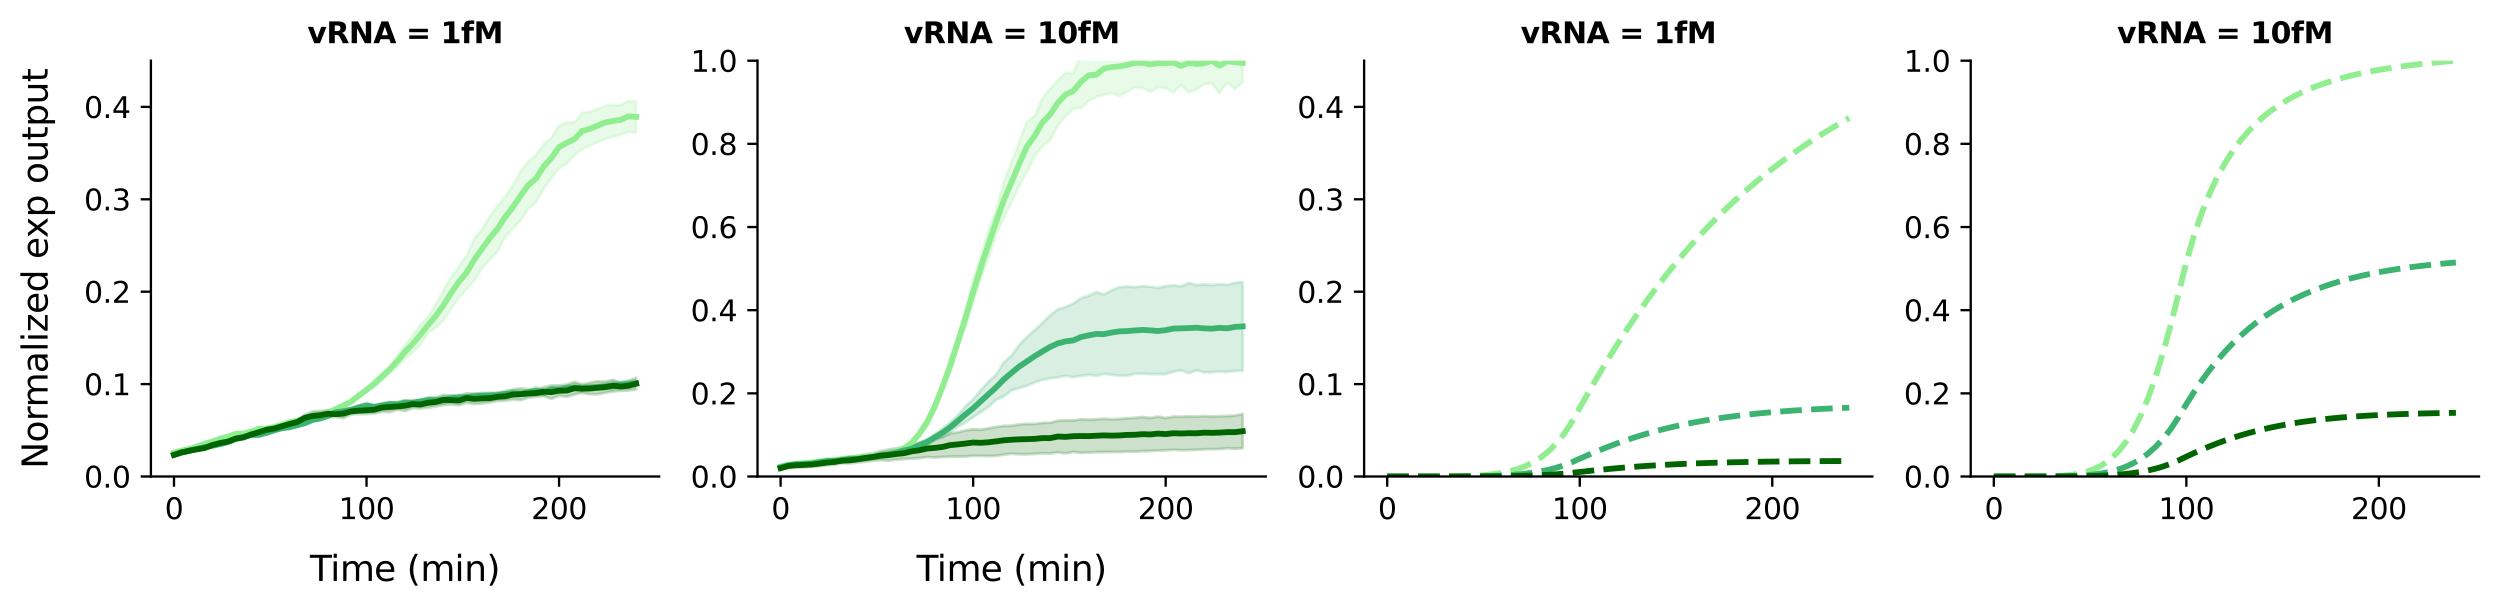 <?xml version="1.0" encoding="utf-8" standalone="no"?>
<!DOCTYPE svg PUBLIC "-//W3C//DTD SVG 1.1//EN"
  "http://www.w3.org/Graphics/SVG/1.1/DTD/svg11.dtd">
<svg xmlns:xlink="http://www.w3.org/1999/xlink" width="856.8pt" height="208.8pt" viewBox="0 0 856.8 208.8" xmlns="http://www.w3.org/2000/svg" version="1.1">
 <defs>
  <style type="text/css">*{stroke-linejoin: round; stroke-linecap: butt}</style>
 </defs>
 <g id="figure_1">
  <g id="patch_1">
   <path d="M -0 208.8 
L 856.8 208.8 
L 856.8 0 
L -0 0 
z
" style="fill: #ffffff"/>
  </g>
  <g id="axes_1">
   <g id="patch_2">
    <path d="M 51.717 163.308 
L 225.91 163.308 
L 225.91 20.798 
L 51.717 20.798 
z
" style="fill: #ffffff"/>
   </g>
   <g id="PolyCollection_1">
    <defs>
     <path id="m398fbbb7e1" d="M 59.635 -53.944 
L 59.635 -53.425 
L 62.274 -53.876 
L 64.913 -54.785 
L 67.553 -55.385 
L 70.192 -56.301 
L 72.831 -56.69 
L 75.471 -58.04 
L 78.11 -58.638 
L 80.749 -59.239 
L 83.388 -59.461 
L 86.028 -60.063 
L 88.667 -61.078 
L 91.306 -61.482 
L 93.946 -61.628 
L 96.585 -62.551 
L 99.224 -63.375 
L 101.863 -63.668 
L 104.503 -64.292 
L 107.142 -64.493 
L 109.781 -65.544 
L 112.421 -66.524 
L 115.06 -67.813 
L 117.699 -69.206 
L 120.339 -70.86 
L 122.978 -72.285 
L 125.617 -74.622 
L 128.256 -76.235 
L 130.896 -78.242 
L 133.535 -81.09 
L 136.174 -83.114 
L 138.814 -85.804 
L 141.453 -88.06 
L 144.092 -90.666 
L 146.731 -94.651 
L 149.371 -96.508 
L 152.01 -99.149 
L 154.649 -103.077 
L 157.289 -106.947 
L 159.928 -109.718 
L 162.567 -112.614 
L 165.207 -116.895 
L 167.846 -119.735 
L 170.485 -122.56 
L 173.124 -127.555 
L 175.764 -130.47 
L 178.403 -133.252 
L 181.042 -137.274 
L 183.682 -139.472 
L 186.321 -144.122 
L 188.96 -147.751 
L 191.599 -151.107 
L 194.239 -152.767 
L 196.878 -155.557 
L 199.517 -157.726 
L 202.157 -158.898 
L 204.796 -160.024 
L 207.435 -161.134 
L 210.075 -161.939 
L 212.714 -162.65 
L 215.353 -163.644 
L 217.992 -163.383 
L 217.992 -174.121 
L 217.992 -174.121 
L 215.353 -174.205 
L 212.714 -172.781 
L 210.075 -172.802 
L 207.435 -172.533 
L 204.796 -171.493 
L 202.157 -170.355 
L 199.517 -170.145 
L 196.878 -166.712 
L 194.239 -166.892 
L 191.599 -165.713 
L 188.96 -161.547 
L 186.321 -159.382 
L 183.682 -155.665 
L 181.042 -153.412 
L 178.403 -150.144 
L 175.764 -145.135 
L 173.124 -141.334 
L 170.485 -138.194 
L 167.846 -134.572 
L 165.207 -130.16 
L 162.567 -127.111 
L 159.928 -121.142 
L 157.289 -117.543 
L 154.649 -113.815 
L 152.01 -109.338 
L 149.371 -104.573 
L 146.731 -100.251 
L 144.092 -97.521 
L 141.453 -93.872 
L 138.814 -90.641 
L 136.174 -86.96 
L 133.535 -83.151 
L 130.896 -81.203 
L 128.256 -78.374 
L 125.617 -75.728 
L 122.978 -74.227 
L 120.339 -71.469 
L 117.699 -70.437 
L 115.06 -69.336 
L 112.421 -68.053 
L 109.781 -67.268 
L 107.142 -66.478 
L 104.503 -65.68 
L 101.863 -65.345 
L 99.224 -64.833 
L 96.585 -63.814 
L 93.946 -63.241 
L 91.306 -62.312 
L 88.667 -62.601 
L 86.028 -61.583 
L 83.388 -60.918 
L 80.749 -60.871 
L 78.11 -59.707 
L 75.471 -58.846 
L 72.831 -58.239 
L 70.192 -57.132 
L 67.553 -56.168 
L 64.913 -55.155 
L 62.274 -54.799 
L 59.635 -53.944 
z
" style="stroke: #90ee90; stroke-opacity: 0.2"/>
    </defs>
    <g clip-path="url(#p7a5ed9a7ca)">
     <use xlink:href="#m398fbbb7e1" x="0" y="208.8" style="fill: #90ee90; fill-opacity: 0.2; stroke: #90ee90; stroke-opacity: 0.2"/>
    </g>
   </g>
   <g id="PolyCollection_2">
    <defs>
     <path id="m71a180a0e4" d="M 59.635 -53.513 
L 59.635 -52.36 
L 62.274 -53.519 
L 64.913 -53.86 
L 67.553 -54.515 
L 70.192 -55.027 
L 72.831 -55.873 
L 75.471 -56.242 
L 78.11 -56.708 
L 80.749 -57.506 
L 83.388 -58.661 
L 86.028 -59.293 
L 88.667 -59.161 
L 91.306 -60.259 
L 93.946 -60.782 
L 96.585 -61.704 
L 99.224 -61.988 
L 101.863 -62.728 
L 104.503 -62.996 
L 107.142 -64.319 
L 109.781 -65.157 
L 112.421 -65.723 
L 115.06 -66.832 
L 117.699 -67.064 
L 120.339 -68.035 
L 122.978 -68.573 
L 125.617 -68.936 
L 128.256 -68.52 
L 130.896 -69.228 
L 133.535 -69.898 
L 136.174 -69.292 
L 138.814 -69.946 
L 141.453 -70.51 
L 144.092 -70.745 
L 146.731 -70.665 
L 149.371 -70.972 
L 152.01 -70.531 
L 154.649 -71.441 
L 157.289 -71.649 
L 159.928 -72.088 
L 162.567 -72.149 
L 165.207 -72.074 
L 167.846 -72.251 
L 170.485 -72.605 
L 173.124 -72.686 
L 175.764 -72.91 
L 178.403 -73.151 
L 181.042 -73.572 
L 183.682 -73.39 
L 186.321 -73.457 
L 188.96 -74.407 
L 191.599 -74.032 
L 194.239 -74.934 
L 196.878 -74.892 
L 199.517 -74.682 
L 202.157 -75.543 
L 204.796 -75.472 
L 207.435 -75.573 
L 210.075 -75.305 
L 212.714 -76.325 
L 215.353 -75.892 
L 217.992 -76.642 
L 217.992 -78.197 
L 217.992 -78.197 
L 215.353 -78.372 
L 212.714 -77.708 
L 210.075 -77.961 
L 207.435 -77.233 
L 204.796 -76.873 
L 202.157 -76.457 
L 199.517 -76.819 
L 196.878 -76.993 
L 194.239 -76.567 
L 191.599 -76.126 
L 188.96 -76.135 
L 186.321 -74.897 
L 183.682 -76.269 
L 181.042 -75.012 
L 178.403 -74.589 
L 175.764 -75.061 
L 173.124 -74.862 
L 170.485 -74.176 
L 167.846 -74.299 
L 165.207 -74.169 
L 162.567 -73.826 
L 159.928 -73.158 
L 157.289 -73.52 
L 154.649 -73.229 
L 152.01 -72.834 
L 149.371 -72.355 
L 146.731 -72.623 
L 144.092 -71.738 
L 141.453 -70.975 
L 138.814 -71.578 
L 136.174 -71.157 
L 133.535 -70.704 
L 130.896 -70.338 
L 128.256 -70.087 
L 125.617 -70.745 
L 122.978 -69.804 
L 120.339 -68.615 
L 117.699 -68.627 
L 115.06 -68.206 
L 112.421 -66.859 
L 109.781 -65.622 
L 107.142 -65.5 
L 104.503 -64.674 
L 101.863 -63.369 
L 99.224 -62.804 
L 96.585 -62.359 
L 93.946 -61.9 
L 91.306 -60.657 
L 88.667 -60.374 
L 86.028 -60.165 
L 83.388 -59.492 
L 80.749 -59.419 
L 78.11 -57.876 
L 75.471 -56.961 
L 72.831 -56.178 
L 70.192 -56.065 
L 67.553 -55.387 
L 64.913 -54.93 
L 62.274 -53.889 
L 59.635 -53.513 
z
" style="stroke: #3cb371; stroke-opacity: 0.2"/>
    </defs>
    <g clip-path="url(#p7a5ed9a7ca)">
     <use xlink:href="#m71a180a0e4" x="0" y="208.8" style="fill: #3cb371; fill-opacity: 0.2; stroke: #3cb371; stroke-opacity: 0.2"/>
    </g>
   </g>
   <g id="PolyCollection_3">
    <defs>
     <path id="m56e893ff1d" d="M 59.635 -53.055 
L 59.635 -52.703 
L 62.274 -53.174 
L 64.913 -53.651 
L 67.553 -54.665 
L 70.192 -54.75 
L 72.831 -55.747 
L 75.471 -56.42 
L 78.11 -57.214 
L 80.749 -57.997 
L 83.388 -58.28 
L 86.028 -59.384 
L 88.667 -60.233 
L 91.306 -61.196 
L 93.946 -61.301 
L 96.585 -62.039 
L 99.224 -63.007 
L 101.863 -63.295 
L 104.503 -64.588 
L 107.142 -64.707 
L 109.781 -65.033 
L 112.421 -65.79 
L 115.06 -65.896 
L 117.699 -65.459 
L 120.339 -66.748 
L 122.978 -66.901 
L 125.617 -66.909 
L 128.256 -67.077 
L 130.896 -67.645 
L 133.535 -67.574 
L 136.174 -68.398 
L 138.814 -67.915 
L 141.453 -68.928 
L 144.092 -68.836 
L 146.731 -69.096 
L 149.371 -69.529 
L 152.01 -70.03 
L 154.649 -70.233 
L 157.289 -69.905 
L 159.928 -70.768 
L 162.567 -70.339 
L 165.207 -70.513 
L 167.846 -70.908 
L 170.485 -71.376 
L 173.124 -71.488 
L 175.764 -71.872 
L 178.403 -71.674 
L 181.042 -72.534 
L 183.682 -72.839 
L 186.321 -73.068 
L 188.96 -72.136 
L 191.599 -73.149 
L 194.239 -72.852 
L 196.878 -73.603 
L 199.517 -74.172 
L 202.157 -73.685 
L 204.796 -73.694 
L 207.435 -74.207 
L 210.075 -74.626 
L 212.714 -74.914 
L 215.353 -74.995 
L 217.992 -75.292 
L 217.992 -79.317 
L 217.992 -79.317 
L 215.353 -78.194 
L 212.714 -77.699 
L 210.075 -78.601 
L 207.435 -78.023 
L 204.796 -78.114 
L 202.157 -77.624 
L 199.517 -77.022 
L 196.878 -77.936 
L 194.239 -76.999 
L 191.599 -76.702 
L 188.96 -76.679 
L 186.321 -76.092 
L 183.682 -75.323 
L 181.042 -75.36 
L 178.403 -75.721 
L 175.764 -75.293 
L 173.124 -74.449 
L 170.485 -74.215 
L 167.846 -73.762 
L 165.207 -74.003 
L 162.567 -73.833 
L 159.928 -74.017 
L 157.289 -73.154 
L 154.649 -73.094 
L 152.01 -73.451 
L 149.371 -72.532 
L 146.731 -72.427 
L 144.092 -71.497 
L 141.453 -71.713 
L 138.814 -71.574 
L 136.174 -70.631 
L 133.535 -71.033 
L 130.896 -70.617 
L 128.256 -69.688 
L 125.617 -69.51 
L 122.978 -69.212 
L 120.339 -68.904 
L 117.699 -68.658 
L 115.06 -67.799 
L 112.421 -68.251 
L 109.781 -67.971 
L 107.142 -67.799 
L 104.503 -66.651 
L 101.863 -65.027 
L 99.224 -63.972 
L 96.585 -63.367 
L 93.946 -62.532 
L 91.306 -61.83 
L 88.667 -61.105 
L 86.028 -60.381 
L 83.388 -59.489 
L 80.749 -58.928 
L 78.11 -57.716 
L 75.471 -57.55 
L 72.831 -56.841 
L 70.192 -55.805 
L 67.553 -54.969 
L 64.913 -54.985 
L 62.274 -54.387 
L 59.635 -53.055 
z
" style="stroke: #006400; stroke-opacity: 0.2"/>
    </defs>
    <g clip-path="url(#p7a5ed9a7ca)">
     <use xlink:href="#m56e893ff1d" x="0" y="208.8" style="fill: #006400; fill-opacity: 0.2; stroke: #006400; stroke-opacity: 0.2"/>
    </g>
   </g>
   <g id="matplotlib.axis_1">
    <g id="xtick_1">
     <g id="line2d_1">
      <defs>
       <path id="mec2594c553" d="M 0 0 
L 0 3.5 
" style="stroke: #000000; stroke-width: 0.8"/>
      </defs>
      <g>
       <use xlink:href="#mec2594c553" x="59.635" y="163.308" style="stroke: #000000; stroke-width: 0.8"/>
      </g>
     </g>
     <g id="text_1">
      <!-- 0 -->
      <g transform="translate(56.454 177.907) scale(0.1 -0.1)">
       <defs>
        <path id="DejaVuSans-30" d="M 2034 4250 
Q 1547 4250 1301 3770 
Q 1056 3291 1056 2328 
Q 1056 1369 1301 889 
Q 1547 409 2034 409 
Q 2525 409 2770 889 
Q 3016 1369 3016 2328 
Q 3016 3291 2770 3770 
Q 2525 4250 2034 4250 
z
M 2034 4750 
Q 2819 4750 3233 4129 
Q 3647 3509 3647 2328 
Q 3647 1150 3233 529 
Q 2819 -91 2034 -91 
Q 1250 -91 836 529 
Q 422 1150 422 2328 
Q 422 3509 836 4129 
Q 1250 4750 2034 4750 
z
" transform="scale(0.016)"/>
       </defs>
       <use xlink:href="#DejaVuSans-30"/>
      </g>
     </g>
    </g>
    <g id="xtick_2">
     <g id="line2d_2">
      <g>
       <use xlink:href="#mec2594c553" x="125.617" y="163.308" style="stroke: #000000; stroke-width: 0.8"/>
      </g>
     </g>
     <g id="text_2">
      <!-- 100 -->
      <g transform="translate(116.073 177.907) scale(0.1 -0.1)">
       <defs>
        <path id="DejaVuSans-31" d="M 794 531 
L 1825 531 
L 1825 4091 
L 703 3866 
L 703 4441 
L 1819 4666 
L 2450 4666 
L 2450 531 
L 3481 531 
L 3481 0 
L 794 0 
L 794 531 
z
" transform="scale(0.016)"/>
       </defs>
       <use xlink:href="#DejaVuSans-31"/>
       <use xlink:href="#DejaVuSans-30" x="63.623"/>
       <use xlink:href="#DejaVuSans-30" x="127.246"/>
      </g>
     </g>
    </g>
    <g id="xtick_3">
     <g id="line2d_3">
      <g>
       <use xlink:href="#mec2594c553" x="191.599" y="163.308" style="stroke: #000000; stroke-width: 0.8"/>
      </g>
     </g>
     <g id="text_3">
      <!-- 200 -->
      <g transform="translate(182.056 177.907) scale(0.1 -0.1)">
       <defs>
        <path id="DejaVuSans-32" d="M 1228 531 
L 3431 531 
L 3431 0 
L 469 0 
L 469 531 
Q 828 903 1448 1529 
Q 2069 2156 2228 2338 
Q 2531 2678 2651 2914 
Q 2772 3150 2772 3378 
Q 2772 3750 2511 3984 
Q 2250 4219 1831 4219 
Q 1534 4219 1204 4116 
Q 875 4013 500 3803 
L 500 4441 
Q 881 4594 1212 4672 
Q 1544 4750 1819 4750 
Q 2544 4750 2975 4387 
Q 3406 4025 3406 3419 
Q 3406 3131 3298 2873 
Q 3191 2616 2906 2266 
Q 2828 2175 2409 1742 
Q 1991 1309 1228 531 
z
" transform="scale(0.016)"/>
       </defs>
       <use xlink:href="#DejaVuSans-32"/>
       <use xlink:href="#DejaVuSans-30" x="63.623"/>
       <use xlink:href="#DejaVuSans-30" x="127.246"/>
      </g>
     </g>
    </g>
    <g id="text_4">
     <!-- Time (min) -->
     <g transform="translate(106.231 199.104) scale(0.12 -0.12)">
      <defs>
       <path id="DejaVuSans-54" d="M -19 4666 
L 3928 4666 
L 3928 4134 
L 2272 4134 
L 2272 0 
L 1638 0 
L 1638 4134 
L -19 4134 
L -19 4666 
z
" transform="scale(0.016)"/>
       <path id="DejaVuSans-69" d="M 603 3500 
L 1178 3500 
L 1178 0 
L 603 0 
L 603 3500 
z
M 603 4863 
L 1178 4863 
L 1178 4134 
L 603 4134 
L 603 4863 
z
" transform="scale(0.016)"/>
       <path id="DejaVuSans-6d" d="M 3328 2828 
Q 3544 3216 3844 3400 
Q 4144 3584 4550 3584 
Q 5097 3584 5394 3201 
Q 5691 2819 5691 2113 
L 5691 0 
L 5113 0 
L 5113 2094 
Q 5113 2597 4934 2840 
Q 4756 3084 4391 3084 
Q 3944 3084 3684 2787 
Q 3425 2491 3425 1978 
L 3425 0 
L 2847 0 
L 2847 2094 
Q 2847 2600 2669 2842 
Q 2491 3084 2119 3084 
Q 1678 3084 1418 2786 
Q 1159 2488 1159 1978 
L 1159 0 
L 581 0 
L 581 3500 
L 1159 3500 
L 1159 2956 
Q 1356 3278 1631 3431 
Q 1906 3584 2284 3584 
Q 2666 3584 2933 3390 
Q 3200 3197 3328 2828 
z
" transform="scale(0.016)"/>
       <path id="DejaVuSans-65" d="M 3597 1894 
L 3597 1613 
L 953 1613 
Q 991 1019 1311 708 
Q 1631 397 2203 397 
Q 2534 397 2845 478 
Q 3156 559 3463 722 
L 3463 178 
Q 3153 47 2828 -22 
Q 2503 -91 2169 -91 
Q 1331 -91 842 396 
Q 353 884 353 1716 
Q 353 2575 817 3079 
Q 1281 3584 2069 3584 
Q 2775 3584 3186 3129 
Q 3597 2675 3597 1894 
z
M 3022 2063 
Q 3016 2534 2758 2815 
Q 2500 3097 2075 3097 
Q 1594 3097 1305 2825 
Q 1016 2553 972 2059 
L 3022 2063 
z
" transform="scale(0.016)"/>
       <path id="DejaVuSans-20" transform="scale(0.016)"/>
       <path id="DejaVuSans-28" d="M 1984 4856 
Q 1566 4138 1362 3434 
Q 1159 2731 1159 2009 
Q 1159 1288 1364 580 
Q 1569 -128 1984 -844 
L 1484 -844 
Q 1016 -109 783 600 
Q 550 1309 550 2009 
Q 550 2706 781 3412 
Q 1013 4119 1484 4856 
L 1984 4856 
z
" transform="scale(0.016)"/>
       <path id="DejaVuSans-6e" d="M 3513 2113 
L 3513 0 
L 2938 0 
L 2938 2094 
Q 2938 2591 2744 2837 
Q 2550 3084 2163 3084 
Q 1697 3084 1428 2787 
Q 1159 2491 1159 1978 
L 1159 0 
L 581 0 
L 581 3500 
L 1159 3500 
L 1159 2956 
Q 1366 3272 1645 3428 
Q 1925 3584 2291 3584 
Q 2894 3584 3203 3211 
Q 3513 2838 3513 2113 
z
" transform="scale(0.016)"/>
       <path id="DejaVuSans-29" d="M 513 4856 
L 1013 4856 
Q 1481 4119 1714 3412 
Q 1947 2706 1947 2009 
Q 1947 1309 1714 600 
Q 1481 -109 1013 -844 
L 513 -844 
Q 928 -128 1133 580 
Q 1338 1288 1338 2009 
Q 1338 2731 1133 3434 
Q 928 4138 513 4856 
z
" transform="scale(0.016)"/>
      </defs>
      <use xlink:href="#DejaVuSans-54"/>
      <use xlink:href="#DejaVuSans-69" x="57.959"/>
      <use xlink:href="#DejaVuSans-6d" x="85.742"/>
      <use xlink:href="#DejaVuSans-65" x="183.154"/>
      <use xlink:href="#DejaVuSans-20" x="244.678"/>
      <use xlink:href="#DejaVuSans-28" x="276.465"/>
      <use xlink:href="#DejaVuSans-6d" x="315.479"/>
      <use xlink:href="#DejaVuSans-69" x="412.891"/>
      <use xlink:href="#DejaVuSans-6e" x="440.674"/>
      <use xlink:href="#DejaVuSans-29" x="504.053"/>
     </g>
    </g>
   </g>
   <g id="matplotlib.axis_2">
    <g id="ytick_1">
     <g id="line2d_4">
      <defs>
       <path id="m2d2a2ad8d9" d="M 0 0 
L -3.5 0 
" style="stroke: #000000; stroke-width: 0.8"/>
      </defs>
      <g>
       <use xlink:href="#m2d2a2ad8d9" x="51.717" y="163.308" style="stroke: #000000; stroke-width: 0.8"/>
      </g>
     </g>
     <g id="text_5">
      <!-- 0.0 -->
      <g transform="translate(28.814 167.107) scale(0.1 -0.1)">
       <defs>
        <path id="DejaVuSans-2e" d="M 684 794 
L 1344 794 
L 1344 0 
L 684 0 
L 684 794 
z
" transform="scale(0.016)"/>
       </defs>
       <use xlink:href="#DejaVuSans-30"/>
       <use xlink:href="#DejaVuSans-2e" x="63.623"/>
       <use xlink:href="#DejaVuSans-30" x="95.41"/>
      </g>
     </g>
    </g>
    <g id="ytick_2">
     <g id="line2d_5">
      <g>
       <use xlink:href="#m2d2a2ad8d9" x="51.717" y="131.639" style="stroke: #000000; stroke-width: 0.8"/>
      </g>
     </g>
     <g id="text_6">
      <!-- 0.1 -->
      <g transform="translate(28.814 135.439) scale(0.1 -0.1)">
       <use xlink:href="#DejaVuSans-30"/>
       <use xlink:href="#DejaVuSans-2e" x="63.623"/>
       <use xlink:href="#DejaVuSans-31" x="95.41"/>
      </g>
     </g>
    </g>
    <g id="ytick_3">
     <g id="line2d_6">
      <g>
       <use xlink:href="#m2d2a2ad8d9" x="51.717" y="99.97" style="stroke: #000000; stroke-width: 0.8"/>
      </g>
     </g>
     <g id="text_7">
      <!-- 0.2 -->
      <g transform="translate(28.814 103.77) scale(0.1 -0.1)">
       <use xlink:href="#DejaVuSans-30"/>
       <use xlink:href="#DejaVuSans-2e" x="63.623"/>
       <use xlink:href="#DejaVuSans-32" x="95.41"/>
      </g>
     </g>
    </g>
    <g id="ytick_4">
     <g id="line2d_7">
      <g>
       <use xlink:href="#m2d2a2ad8d9" x="51.717" y="68.302" style="stroke: #000000; stroke-width: 0.8"/>
      </g>
     </g>
     <g id="text_8">
      <!-- 0.3 -->
      <g transform="translate(28.814 72.101) scale(0.1 -0.1)">
       <defs>
        <path id="DejaVuSans-33" d="M 2597 2516 
Q 3050 2419 3304 2112 
Q 3559 1806 3559 1356 
Q 3559 666 3084 287 
Q 2609 -91 1734 -91 
Q 1441 -91 1130 -33 
Q 819 25 488 141 
L 488 750 
Q 750 597 1062 519 
Q 1375 441 1716 441 
Q 2309 441 2620 675 
Q 2931 909 2931 1356 
Q 2931 1769 2642 2001 
Q 2353 2234 1838 2234 
L 1294 2234 
L 1294 2753 
L 1863 2753 
Q 2328 2753 2575 2939 
Q 2822 3125 2822 3475 
Q 2822 3834 2567 4026 
Q 2313 4219 1838 4219 
Q 1578 4219 1281 4162 
Q 984 4106 628 3988 
L 628 4550 
Q 988 4650 1302 4700 
Q 1616 4750 1894 4750 
Q 2613 4750 3031 4423 
Q 3450 4097 3450 3541 
Q 3450 3153 3228 2886 
Q 3006 2619 2597 2516 
z
" transform="scale(0.016)"/>
       </defs>
       <use xlink:href="#DejaVuSans-30"/>
       <use xlink:href="#DejaVuSans-2e" x="63.623"/>
       <use xlink:href="#DejaVuSans-33" x="95.41"/>
      </g>
     </g>
    </g>
    <g id="ytick_5">
     <g id="line2d_8">
      <g>
       <use xlink:href="#m2d2a2ad8d9" x="51.717" y="36.633" style="stroke: #000000; stroke-width: 0.8"/>
      </g>
     </g>
     <g id="text_9">
      <!-- 0.4 -->
      <g transform="translate(28.814 40.432) scale(0.1 -0.1)">
       <defs>
        <path id="DejaVuSans-34" d="M 2419 4116 
L 825 1625 
L 2419 1625 
L 2419 4116 
z
M 2253 4666 
L 3047 4666 
L 3047 1625 
L 3713 1625 
L 3713 1100 
L 3047 1100 
L 3047 0 
L 2419 0 
L 2419 1100 
L 313 1100 
L 313 1709 
L 2253 4666 
z
" transform="scale(0.016)"/>
       </defs>
       <use xlink:href="#DejaVuSans-30"/>
       <use xlink:href="#DejaVuSans-2e" x="63.623"/>
       <use xlink:href="#DejaVuSans-34" x="95.41"/>
      </g>
     </g>
    </g>
    <g id="text_10">
     <!-- Normalized exp output -->
     <g transform="translate(16.318 160.63) rotate(-90) scale(0.12 -0.12)">
      <defs>
       <path id="DejaVuSans-4e" d="M 628 4666 
L 1478 4666 
L 3547 763 
L 3547 4666 
L 4159 4666 
L 4159 0 
L 3309 0 
L 1241 3903 
L 1241 0 
L 628 0 
L 628 4666 
z
" transform="scale(0.016)"/>
       <path id="DejaVuSans-6f" d="M 1959 3097 
Q 1497 3097 1228 2736 
Q 959 2375 959 1747 
Q 959 1119 1226 758 
Q 1494 397 1959 397 
Q 2419 397 2687 759 
Q 2956 1122 2956 1747 
Q 2956 2369 2687 2733 
Q 2419 3097 1959 3097 
z
M 1959 3584 
Q 2709 3584 3137 3096 
Q 3566 2609 3566 1747 
Q 3566 888 3137 398 
Q 2709 -91 1959 -91 
Q 1206 -91 779 398 
Q 353 888 353 1747 
Q 353 2609 779 3096 
Q 1206 3584 1959 3584 
z
" transform="scale(0.016)"/>
       <path id="DejaVuSans-72" d="M 2631 2963 
Q 2534 3019 2420 3045 
Q 2306 3072 2169 3072 
Q 1681 3072 1420 2755 
Q 1159 2438 1159 1844 
L 1159 0 
L 581 0 
L 581 3500 
L 1159 3500 
L 1159 2956 
Q 1341 3275 1631 3429 
Q 1922 3584 2338 3584 
Q 2397 3584 2469 3576 
Q 2541 3569 2628 3553 
L 2631 2963 
z
" transform="scale(0.016)"/>
       <path id="DejaVuSans-61" d="M 2194 1759 
Q 1497 1759 1228 1600 
Q 959 1441 959 1056 
Q 959 750 1161 570 
Q 1363 391 1709 391 
Q 2188 391 2477 730 
Q 2766 1069 2766 1631 
L 2766 1759 
L 2194 1759 
z
M 3341 1997 
L 3341 0 
L 2766 0 
L 2766 531 
Q 2569 213 2275 61 
Q 1981 -91 1556 -91 
Q 1019 -91 701 211 
Q 384 513 384 1019 
Q 384 1609 779 1909 
Q 1175 2209 1959 2209 
L 2766 2209 
L 2766 2266 
Q 2766 2663 2505 2880 
Q 2244 3097 1772 3097 
Q 1472 3097 1187 3025 
Q 903 2953 641 2809 
L 641 3341 
Q 956 3463 1253 3523 
Q 1550 3584 1831 3584 
Q 2591 3584 2966 3190 
Q 3341 2797 3341 1997 
z
" transform="scale(0.016)"/>
       <path id="DejaVuSans-6c" d="M 603 4863 
L 1178 4863 
L 1178 0 
L 603 0 
L 603 4863 
z
" transform="scale(0.016)"/>
       <path id="DejaVuSans-7a" d="M 353 3500 
L 3084 3500 
L 3084 2975 
L 922 459 
L 3084 459 
L 3084 0 
L 275 0 
L 275 525 
L 2438 3041 
L 353 3041 
L 353 3500 
z
" transform="scale(0.016)"/>
       <path id="DejaVuSans-64" d="M 2906 2969 
L 2906 4863 
L 3481 4863 
L 3481 0 
L 2906 0 
L 2906 525 
Q 2725 213 2448 61 
Q 2172 -91 1784 -91 
Q 1150 -91 751 415 
Q 353 922 353 1747 
Q 353 2572 751 3078 
Q 1150 3584 1784 3584 
Q 2172 3584 2448 3432 
Q 2725 3281 2906 2969 
z
M 947 1747 
Q 947 1113 1208 752 
Q 1469 391 1925 391 
Q 2381 391 2643 752 
Q 2906 1113 2906 1747 
Q 2906 2381 2643 2742 
Q 2381 3103 1925 3103 
Q 1469 3103 1208 2742 
Q 947 2381 947 1747 
z
" transform="scale(0.016)"/>
       <path id="DejaVuSans-78" d="M 3513 3500 
L 2247 1797 
L 3578 0 
L 2900 0 
L 1881 1375 
L 863 0 
L 184 0 
L 1544 1831 
L 300 3500 
L 978 3500 
L 1906 2253 
L 2834 3500 
L 3513 3500 
z
" transform="scale(0.016)"/>
       <path id="DejaVuSans-70" d="M 1159 525 
L 1159 -1331 
L 581 -1331 
L 581 3500 
L 1159 3500 
L 1159 2969 
Q 1341 3281 1617 3432 
Q 1894 3584 2278 3584 
Q 2916 3584 3314 3078 
Q 3713 2572 3713 1747 
Q 3713 922 3314 415 
Q 2916 -91 2278 -91 
Q 1894 -91 1617 61 
Q 1341 213 1159 525 
z
M 3116 1747 
Q 3116 2381 2855 2742 
Q 2594 3103 2138 3103 
Q 1681 3103 1420 2742 
Q 1159 2381 1159 1747 
Q 1159 1113 1420 752 
Q 1681 391 2138 391 
Q 2594 391 2855 752 
Q 3116 1113 3116 1747 
z
" transform="scale(0.016)"/>
       <path id="DejaVuSans-75" d="M 544 1381 
L 544 3500 
L 1119 3500 
L 1119 1403 
Q 1119 906 1312 657 
Q 1506 409 1894 409 
Q 2359 409 2629 706 
Q 2900 1003 2900 1516 
L 2900 3500 
L 3475 3500 
L 3475 0 
L 2900 0 
L 2900 538 
Q 2691 219 2414 64 
Q 2138 -91 1772 -91 
Q 1169 -91 856 284 
Q 544 659 544 1381 
z
M 1991 3584 
L 1991 3584 
z
" transform="scale(0.016)"/>
       <path id="DejaVuSans-74" d="M 1172 4494 
L 1172 3500 
L 2356 3500 
L 2356 3053 
L 1172 3053 
L 1172 1153 
Q 1172 725 1289 603 
Q 1406 481 1766 481 
L 2356 481 
L 2356 0 
L 1766 0 
Q 1100 0 847 248 
Q 594 497 594 1153 
L 594 3053 
L 172 3053 
L 172 3500 
L 594 3500 
L 594 4494 
L 1172 4494 
z
" transform="scale(0.016)"/>
      </defs>
      <use xlink:href="#DejaVuSans-4e"/>
      <use xlink:href="#DejaVuSans-6f" x="74.805"/>
      <use xlink:href="#DejaVuSans-72" x="135.986"/>
      <use xlink:href="#DejaVuSans-6d" x="175.35"/>
      <use xlink:href="#DejaVuSans-61" x="272.762"/>
      <use xlink:href="#DejaVuSans-6c" x="334.041"/>
      <use xlink:href="#DejaVuSans-69" x="361.824"/>
      <use xlink:href="#DejaVuSans-7a" x="389.607"/>
      <use xlink:href="#DejaVuSans-65" x="442.098"/>
      <use xlink:href="#DejaVuSans-64" x="503.621"/>
      <use xlink:href="#DejaVuSans-20" x="567.098"/>
      <use xlink:href="#DejaVuSans-65" x="598.885"/>
      <use xlink:href="#DejaVuSans-78" x="658.658"/>
      <use xlink:href="#DejaVuSans-70" x="717.838"/>
      <use xlink:href="#DejaVuSans-20" x="781.314"/>
      <use xlink:href="#DejaVuSans-6f" x="813.102"/>
      <use xlink:href="#DejaVuSans-75" x="874.283"/>
      <use xlink:href="#DejaVuSans-74" x="937.662"/>
      <use xlink:href="#DejaVuSans-70" x="976.871"/>
      <use xlink:href="#DejaVuSans-75" x="1040.348"/>
      <use xlink:href="#DejaVuSans-74" x="1103.727"/>
     </g>
    </g>
   </g>
   <g id="line2d_9">
    <path d="M 59.635 155.115 
L 62.274 154.463 
L 64.913 153.83 
L 67.553 153.024 
L 70.192 152.083 
L 72.831 151.335 
L 75.471 150.357 
L 78.11 149.628 
L 80.749 148.745 
L 83.388 148.611 
L 86.028 147.977 
L 88.667 146.96 
L 91.306 146.903 
L 93.946 146.366 
L 96.585 145.617 
L 99.224 144.696 
L 101.863 144.293 
L 104.503 143.814 
L 107.142 143.315 
L 109.781 142.394 
L 112.421 141.511 
L 115.06 140.226 
L 117.699 138.978 
L 120.339 137.635 
L 122.978 135.544 
L 125.617 133.625 
L 128.256 131.495 
L 130.896 129.078 
L 133.535 126.679 
L 136.174 123.763 
L 138.814 120.578 
L 141.453 117.834 
L 144.092 114.706 
L 146.731 111.349 
L 149.371 108.259 
L 152.01 104.556 
L 154.649 100.354 
L 157.289 96.555 
L 159.928 93.37 
L 162.567 88.938 
L 165.207 85.273 
L 167.846 81.647 
L 170.485 78.423 
L 173.124 74.355 
L 175.764 70.997 
L 178.403 67.102 
L 181.042 63.457 
L 183.682 61.231 
L 186.321 57.048 
L 188.96 54.151 
L 191.599 50.39 
L 194.239 48.97 
L 196.878 47.666 
L 199.517 44.864 
L 202.157 44.173 
L 204.796 43.041 
L 207.435 41.967 
L 210.075 41.43 
L 212.714 41.084 
L 215.353 39.876 
L 217.992 40.048 
" clip-path="url(#p7a5ed9a7ca)" style="fill: none; stroke: #90ee90; stroke-width: 2; stroke-linecap: square"/>
   </g>
   <g id="line2d_10">
    <path d="M 59.635 155.863 
L 62.274 155.096 
L 64.913 154.405 
L 67.553 153.849 
L 70.192 153.254 
L 72.831 152.774 
L 75.471 152.199 
L 78.11 151.508 
L 80.749 150.337 
L 83.388 149.723 
L 86.028 149.071 
L 88.667 149.033 
L 91.306 148.342 
L 93.946 147.459 
L 96.585 146.769 
L 99.224 146.404 
L 101.863 145.752 
L 104.503 144.965 
L 107.142 143.89 
L 109.781 143.411 
L 112.421 142.509 
L 115.06 141.281 
L 117.699 140.955 
L 120.339 140.475 
L 122.978 139.612 
L 125.617 138.959 
L 128.256 139.497 
L 130.896 139.017 
L 133.535 138.499 
L 136.174 138.576 
L 138.814 138.038 
L 141.453 138.057 
L 144.092 137.559 
L 146.731 137.156 
L 149.371 137.136 
L 152.01 137.117 
L 154.649 136.465 
L 157.289 136.216 
L 159.928 136.177 
L 162.567 135.813 
L 165.207 135.678 
L 167.846 135.525 
L 170.485 135.41 
L 173.124 135.026 
L 175.764 134.815 
L 178.403 134.93 
L 181.042 134.508 
L 183.682 133.971 
L 186.321 134.623 
L 188.96 133.529 
L 191.599 133.721 
L 194.239 133.05 
L 196.878 132.858 
L 199.517 133.05 
L 202.157 132.8 
L 204.796 132.627 
L 207.435 132.397 
L 210.075 132.167 
L 212.714 131.783 
L 215.353 131.668 
L 217.992 131.38 
" clip-path="url(#p7a5ed9a7ca)" style="fill: none; stroke: #3cb371; stroke-width: 2; stroke-linecap: square"/>
   </g>
   <g id="line2d_11">
    <path d="M 59.635 155.921 
L 62.274 155.019 
L 64.913 154.482 
L 67.553 153.983 
L 70.192 153.523 
L 72.831 152.506 
L 75.471 151.815 
L 78.11 151.335 
L 80.749 150.337 
L 83.388 149.915 
L 86.028 148.918 
L 88.667 148.131 
L 91.306 147.287 
L 93.946 146.884 
L 96.585 146.097 
L 99.224 145.31 
L 101.863 144.639 
L 104.503 143.181 
L 107.142 142.547 
L 109.781 142.298 
L 112.421 141.78 
L 115.06 141.953 
L 117.699 141.741 
L 120.339 140.974 
L 122.978 140.744 
L 125.617 140.59 
L 128.256 140.418 
L 130.896 139.669 
L 133.535 139.497 
L 136.174 139.285 
L 138.814 139.055 
L 141.453 138.48 
L 144.092 138.633 
L 146.731 138.038 
L 149.371 137.77 
L 152.01 137.06 
L 154.649 137.136 
L 157.289 137.271 
L 159.928 136.407 
L 162.567 136.714 
L 165.207 136.542 
L 167.846 136.465 
L 170.485 136.004 
L 173.124 135.832 
L 175.764 135.218 
L 178.403 135.103 
L 181.042 134.853 
L 183.682 134.719 
L 186.321 134.22 
L 188.96 134.393 
L 191.599 133.875 
L 194.239 133.875 
L 196.878 133.03 
L 199.517 133.203 
L 202.157 133.146 
L 204.796 132.896 
L 207.435 132.685 
L 210.075 132.186 
L 212.714 132.493 
L 215.353 132.205 
L 217.992 131.495 
" clip-path="url(#p7a5ed9a7ca)" style="fill: none; stroke: #006400; stroke-width: 2; stroke-linecap: square"/>
   </g>
   <g id="patch_3">
    <path d="M 51.717 163.308 
L 51.717 20.798 
" style="fill: none; stroke: #000000; stroke-width: 0.8; stroke-linejoin: miter; stroke-linecap: square"/>
   </g>
   <g id="patch_4">
    <path d="M 51.717 163.308 
L 225.91 163.308 
" style="fill: none; stroke: #000000; stroke-width: 0.8; stroke-linejoin: miter; stroke-linecap: square"/>
   </g>
   <g id="text_11">
    <!-- vRNA = 1fM -->
    <g transform="translate(105.35 14.798) scale(0.1 -0.1)">
     <defs>
      <path id="DejaVuSans-Bold-76" d="M 97 3500 
L 1216 3500 
L 2088 1081 
L 2956 3500 
L 4078 3500 
L 2700 0 
L 1472 0 
L 97 3500 
z
" transform="scale(0.016)"/>
      <path id="DejaVuSans-Bold-52" d="M 2297 2597 
Q 2675 2597 2839 2737 
Q 3003 2878 3003 3200 
Q 3003 3519 2839 3656 
Q 2675 3794 2297 3794 
L 1791 3794 
L 1791 2597 
L 2297 2597 
z
M 1791 1766 
L 1791 0 
L 588 0 
L 588 4666 
L 2425 4666 
Q 3347 4666 3776 4356 
Q 4206 4047 4206 3378 
Q 4206 2916 3982 2619 
Q 3759 2322 3309 2181 
Q 3556 2125 3751 1926 
Q 3947 1728 4147 1325 
L 4800 0 
L 3519 0 
L 2950 1159 
Q 2778 1509 2601 1637 
Q 2425 1766 2131 1766 
L 1791 1766 
z
" transform="scale(0.016)"/>
      <path id="DejaVuSans-Bold-4e" d="M 588 4666 
L 1931 4666 
L 3628 1466 
L 3628 4666 
L 4769 4666 
L 4769 0 
L 3425 0 
L 1728 3200 
L 1728 0 
L 588 0 
L 588 4666 
z
" transform="scale(0.016)"/>
      <path id="DejaVuSans-Bold-41" d="M 3419 850 
L 1538 850 
L 1241 0 
L 31 0 
L 1759 4666 
L 3194 4666 
L 4922 0 
L 3713 0 
L 3419 850 
z
M 1838 1716 
L 3116 1716 
L 2478 3572 
L 1838 1716 
z
" transform="scale(0.016)"/>
      <path id="DejaVuSans-Bold-20" transform="scale(0.016)"/>
      <path id="DejaVuSans-Bold-3d" d="M 678 3084 
L 4684 3084 
L 4684 2350 
L 678 2350 
L 678 3084 
z
M 678 1663 
L 4684 1663 
L 4684 922 
L 678 922 
L 678 1663 
z
" transform="scale(0.016)"/>
      <path id="DejaVuSans-Bold-31" d="M 750 831 
L 1813 831 
L 1813 3847 
L 722 3622 
L 722 4441 
L 1806 4666 
L 2950 4666 
L 2950 831 
L 4013 831 
L 4013 0 
L 750 0 
L 750 831 
z
" transform="scale(0.016)"/>
      <path id="DejaVuSans-Bold-66" d="M 2841 4863 
L 2841 4128 
L 2222 4128 
Q 1984 4128 1890 4042 
Q 1797 3956 1797 3744 
L 1797 3500 
L 2753 3500 
L 2753 2700 
L 1797 2700 
L 1797 0 
L 678 0 
L 678 2700 
L 122 2700 
L 122 3500 
L 678 3500 
L 678 3744 
Q 678 4316 997 4589 
Q 1316 4863 1984 4863 
L 2841 4863 
z
" transform="scale(0.016)"/>
      <path id="DejaVuSans-Bold-4d" d="M 588 4666 
L 2119 4666 
L 3181 2169 
L 4250 4666 
L 5778 4666 
L 5778 0 
L 4641 0 
L 4641 3413 
L 3566 897 
L 2803 897 
L 1728 3413 
L 1728 0 
L 588 0 
L 588 4666 
z
" transform="scale(0.016)"/>
     </defs>
     <use xlink:href="#DejaVuSans-Bold-76"/>
     <use xlink:href="#DejaVuSans-Bold-52" x="65.186"/>
     <use xlink:href="#DejaVuSans-Bold-4e" x="142.188"/>
     <use xlink:href="#DejaVuSans-Bold-41" x="225.879"/>
     <use xlink:href="#DejaVuSans-Bold-20" x="303.271"/>
     <use xlink:href="#DejaVuSans-Bold-3d" x="338.086"/>
     <use xlink:href="#DejaVuSans-Bold-20" x="421.875"/>
     <use xlink:href="#DejaVuSans-Bold-31" x="456.689"/>
     <use xlink:href="#DejaVuSans-Bold-66" x="526.27"/>
     <use xlink:href="#DejaVuSans-Bold-4d" x="569.775"/>
    </g>
   </g>
  </g>
  <g id="axes_2">
   <g id="patch_5">
    <path d="M 259.613 163.308 
L 433.807 163.308 
L 433.807 20.798 
L 259.613 20.798 
z
" style="fill: #ffffff"/>
   </g>
   <g id="PolyCollection_4">
    <defs>
     <path id="m286057c246" d="M 267.531 -49.054 
L 267.531 -48.751 
L 270.171 -49.25 
L 272.81 -49.581 
L 275.449 -49.889 
L 278.088 -50.037 
L 280.728 -50.376 
L 283.367 -50.54 
L 286.006 -50.756 
L 288.646 -51.323 
L 291.285 -51.565 
L 293.924 -51.587 
L 296.564 -51.837 
L 299.203 -52.164 
L 301.842 -52.247 
L 304.481 -52.59 
L 307.121 -53.528 
L 309.76 -54.588 
L 312.399 -56.469 
L 315.039 -59.59 
L 317.678 -62.832 
L 320.317 -68.157 
L 322.957 -74.485 
L 325.596 -81.247 
L 328.235 -89.703 
L 330.874 -96.693 
L 333.514 -104.732 
L 336.153 -113.219 
L 338.792 -120.258 
L 341.432 -128.676 
L 344.071 -134.149 
L 346.71 -139.49 
L 349.349 -145.265 
L 351.989 -150.014 
L 354.628 -155.44 
L 357.267 -158.577 
L 359.907 -160.737 
L 362.546 -165.87 
L 365.185 -168.919 
L 367.825 -171.537 
L 370.464 -171.746 
L 373.103 -174.174 
L 375.742 -175.593 
L 378.382 -176.315 
L 381.021 -176.989 
L 383.66 -175.768 
L 386.3 -177.436 
L 388.939 -178.845 
L 391.578 -178.669 
L 394.217 -177.287 
L 396.857 -178.927 
L 399.496 -178.772 
L 402.135 -177.096 
L 404.775 -179.527 
L 407.414 -177.168 
L 410.053 -178.18 
L 412.693 -179.955 
L 415.332 -180.291 
L 417.971 -176.894 
L 420.61 -180.512 
L 423.25 -178.291 
L 425.889 -180.484 
L 425.889 -193.965 
L 425.889 -193.965 
L 423.25 -196.728 
L 420.61 -195.094 
L 417.971 -195.672 
L 415.332 -195.712 
L 412.693 -194.217 
L 410.053 -195.63 
L 407.414 -197.298 
L 404.775 -192.919 
L 402.135 -197.629 
L 399.496 -195.539 
L 396.857 -195.383 
L 394.217 -196.126 
L 391.578 -195.866 
L 388.939 -195.673 
L 386.3 -195.666 
L 383.66 -196.349 
L 381.021 -194.662 
L 378.382 -194.265 
L 375.742 -190.826 
L 373.103 -191.796 
L 370.464 -189.769 
L 367.825 -183.692 
L 365.185 -183.893 
L 362.546 -181.26 
L 359.907 -178.397 
L 357.267 -175.153 
L 354.628 -169.068 
L 351.989 -167.258 
L 349.349 -160.316 
L 346.71 -153.382 
L 344.071 -146.444 
L 341.432 -137.119 
L 338.792 -130.012 
L 336.153 -121.198 
L 333.514 -112.745 
L 330.874 -102.703 
L 328.235 -93.323 
L 325.596 -85.339 
L 322.957 -77.613 
L 320.317 -70.644 
L 317.678 -65.141 
L 315.039 -60.561 
L 312.399 -57.534 
L 309.76 -55.65 
L 307.121 -54.379 
L 304.481 -53.607 
L 301.842 -52.966 
L 299.203 -52.531 
L 296.564 -52.633 
L 293.924 -52.52 
L 291.285 -52.008 
L 288.646 -51.697 
L 286.006 -51.366 
L 283.367 -51.323 
L 280.728 -50.779 
L 278.088 -50.548 
L 275.449 -50.213 
L 272.81 -50.071 
L 270.171 -49.85 
L 267.531 -49.054 
z
" style="stroke: #90ee90; stroke-opacity: 0.2"/>
    </defs>
    <g clip-path="url(#p84e34383bf)">
     <use xlink:href="#m286057c246" x="0" y="208.8" style="fill: #90ee90; fill-opacity: 0.2; stroke: #90ee90; stroke-opacity: 0.2"/>
    </g>
   </g>
   <g id="PolyCollection_5">
    <defs>
     <path id="m37d226fabe" d="M 267.531 -48.957 
L 267.531 -48.313 
L 270.171 -49.135 
L 272.81 -49.231 
L 275.449 -49.32 
L 278.088 -49.06 
L 280.728 -49.814 
L 283.367 -49.911 
L 286.006 -50.182 
L 288.646 -50.336 
L 291.285 -50.8 
L 293.924 -50.848 
L 296.564 -51.135 
L 299.203 -51.652 
L 301.842 -51.648 
L 304.481 -52.359 
L 307.121 -52.953 
L 309.76 -53.741 
L 312.399 -54.341 
L 315.039 -55.588 
L 317.678 -56.276 
L 320.317 -57.799 
L 322.957 -59.037 
L 325.596 -60.605 
L 328.235 -62.576 
L 330.874 -63.99 
L 333.514 -65.82 
L 336.153 -67.553 
L 338.792 -69.377 
L 341.432 -71.815 
L 344.071 -72.977 
L 346.71 -75.098 
L 349.349 -75.802 
L 351.989 -76.601 
L 354.628 -77.781 
L 357.267 -78.626 
L 359.907 -79.145 
L 362.546 -79.486 
L 365.185 -80.043 
L 367.825 -79.534 
L 370.464 -79.981 
L 373.103 -80.33 
L 375.742 -79.981 
L 378.382 -80.689 
L 381.021 -80.336 
L 383.66 -80.03 
L 386.3 -80.048 
L 388.939 -80.73 
L 391.578 -80.708 
L 394.217 -80.618 
L 396.857 -80.559 
L 399.496 -80.557 
L 402.135 -81.367 
L 404.775 -81.885 
L 407.414 -80.868 
L 410.053 -81.882 
L 412.693 -81.18 
L 415.332 -81.208 
L 417.971 -81.491 
L 420.61 -81.343 
L 423.25 -81.65 
L 425.889 -81.729 
L 425.889 -112.124 
L 425.889 -112.124 
L 423.25 -111.875 
L 420.61 -111.216 
L 417.971 -111.378 
L 415.332 -111.108 
L 412.693 -111.344 
L 410.053 -111.09 
L 407.414 -111.846 
L 404.775 -110.639 
L 402.135 -111.036 
L 399.496 -110.723 
L 396.857 -110.152 
L 394.217 -110.541 
L 391.578 -110.745 
L 388.939 -110.378 
L 386.3 -110.593 
L 383.66 -110.421 
L 381.021 -109.355 
L 378.382 -107.897 
L 375.742 -108.726 
L 373.103 -107.41 
L 370.464 -106.602 
L 367.825 -104.735 
L 365.185 -103.57 
L 362.546 -102.763 
L 359.907 -100.686 
L 357.267 -98.097 
L 354.628 -95.729 
L 351.989 -93.352 
L 349.349 -90.629 
L 346.71 -87.015 
L 344.071 -84.612 
L 341.432 -80.404 
L 338.792 -78.024 
L 336.153 -75.082 
L 333.514 -71.893 
L 330.874 -69.561 
L 328.235 -66.45 
L 325.596 -64.07 
L 322.957 -61.908 
L 320.317 -59.985 
L 317.678 -58.193 
L 315.039 -56.844 
L 312.399 -55.621 
L 309.76 -55.064 
L 307.121 -54.315 
L 304.481 -53.839 
L 301.842 -53.582 
L 299.203 -52.715 
L 296.564 -52.645 
L 293.924 -52.258 
L 291.285 -52.237 
L 288.646 -51.924 
L 286.006 -51.456 
L 283.367 -51.606 
L 280.728 -50.892 
L 278.088 -50.679 
L 275.449 -50.281 
L 272.81 -50.093 
L 270.171 -49.551 
L 267.531 -48.957 
z
" style="stroke: #3cb371; stroke-opacity: 0.2"/>
    </defs>
    <g clip-path="url(#p84e34383bf)">
     <use xlink:href="#m37d226fabe" x="0" y="208.8" style="fill: #3cb371; fill-opacity: 0.2; stroke: #3cb371; stroke-opacity: 0.2"/>
    </g>
   </g>
   <g id="PolyCollection_6">
    <defs>
     <path id="m02ef2306b8" d="M 267.531 -48.727 
L 267.531 -47.972 
L 270.171 -48.479 
L 272.81 -48.561 
L 275.449 -48.669 
L 278.088 -48.915 
L 280.728 -49.018 
L 283.367 -49.354 
L 286.006 -49.53 
L 288.646 -50.069 
L 291.285 -49.971 
L 293.924 -50.309 
L 296.564 -50.525 
L 299.203 -50.878 
L 301.842 -51.139 
L 304.481 -50.923 
L 307.121 -51.247 
L 309.76 -51.523 
L 312.399 -51.665 
L 315.039 -51.803 
L 317.678 -52.156 
L 320.317 -51.996 
L 322.957 -52.16 
L 325.596 -52.315 
L 328.235 -52.347 
L 330.874 -52.335 
L 333.514 -52.588 
L 336.153 -52.568 
L 338.792 -52.49 
L 341.432 -52.601 
L 344.071 -52.98 
L 346.71 -53.298 
L 349.349 -53.127 
L 351.989 -53.108 
L 354.628 -53.275 
L 357.267 -53.458 
L 359.907 -53.363 
L 362.546 -53.777 
L 365.185 -53.402 
L 367.825 -53.937 
L 370.464 -53.591 
L 373.103 -53.726 
L 375.742 -53.832 
L 378.382 -53.87 
L 381.021 -53.889 
L 383.66 -53.916 
L 386.3 -54.042 
L 388.939 -53.988 
L 391.578 -54.166 
L 394.217 -54.266 
L 396.857 -54.382 
L 399.496 -54.485 
L 402.135 -54.643 
L 404.775 -54.486 
L 407.414 -54.539 
L 410.053 -54.613 
L 412.693 -54.815 
L 415.332 -54.858 
L 417.971 -54.917 
L 420.61 -55.188 
L 423.25 -55.021 
L 425.889 -55.174 
L 425.889 -66.858 
L 425.889 -66.858 
L 423.25 -66.373 
L 420.61 -66.223 
L 417.971 -66.149 
L 415.332 -66.052 
L 412.693 -66.217 
L 410.053 -66.003 
L 407.414 -66.147 
L 404.775 -65.975 
L 402.135 -66.008 
L 399.496 -65.562 
L 396.857 -66.01 
L 394.217 -65.556 
L 391.578 -65.847 
L 388.939 -65.592 
L 386.3 -65.47 
L 383.66 -65.216 
L 381.021 -65.105 
L 378.382 -65.296 
L 375.742 -65.093 
L 373.103 -64.939 
L 370.464 -65.127 
L 367.825 -64.677 
L 365.185 -64.746 
L 362.546 -64.595 
L 359.907 -63.92 
L 357.267 -63.86 
L 354.628 -63.508 
L 351.989 -63.503 
L 349.349 -63.345 
L 346.71 -62.898 
L 344.071 -62.819 
L 341.432 -62.473 
L 338.792 -61.962 
L 336.153 -61.521 
L 333.514 -61.674 
L 330.874 -61.253 
L 328.235 -60.654 
L 325.596 -60.168 
L 322.957 -59.063 
L 320.317 -58.605 
L 317.678 -58.013 
L 315.039 -57.14 
L 312.399 -56.553 
L 309.76 -55.417 
L 307.121 -55.158 
L 304.481 -54.722 
L 301.842 -54.213 
L 299.203 -53.454 
L 296.564 -53.133 
L 293.924 -52.504 
L 291.285 -52.117 
L 288.646 -51.794 
L 286.006 -51.47 
L 283.367 -51.179 
L 280.728 -50.773 
L 278.088 -50.288 
L 275.449 -50.241 
L 272.81 -50.159 
L 270.171 -49.723 
L 267.531 -48.727 
z
" style="stroke: #006400; stroke-opacity: 0.2"/>
    </defs>
    <g clip-path="url(#p84e34383bf)">
     <use xlink:href="#m02ef2306b8" x="0" y="208.8" style="fill: #006400; fill-opacity: 0.2; stroke: #006400; stroke-opacity: 0.2"/>
    </g>
   </g>
   <g id="matplotlib.axis_3">
    <g id="xtick_4">
     <g id="line2d_12">
      <g>
       <use xlink:href="#mec2594c553" x="267.531" y="163.308" style="stroke: #000000; stroke-width: 0.8"/>
      </g>
     </g>
     <g id="text_12">
      <!-- 0 -->
      <g transform="translate(264.35 177.907) scale(0.1 -0.1)">
       <use xlink:href="#DejaVuSans-30"/>
      </g>
     </g>
    </g>
    <g id="xtick_5">
     <g id="line2d_13">
      <g>
       <use xlink:href="#mec2594c553" x="333.514" y="163.308" style="stroke: #000000; stroke-width: 0.8"/>
      </g>
     </g>
     <g id="text_13">
      <!-- 100 -->
      <g transform="translate(323.97 177.907) scale(0.1 -0.1)">
       <use xlink:href="#DejaVuSans-31"/>
       <use xlink:href="#DejaVuSans-30" x="63.623"/>
       <use xlink:href="#DejaVuSans-30" x="127.246"/>
      </g>
     </g>
    </g>
    <g id="xtick_6">
     <g id="line2d_14">
      <g>
       <use xlink:href="#mec2594c553" x="399.496" y="163.308" style="stroke: #000000; stroke-width: 0.8"/>
      </g>
     </g>
     <g id="text_14">
      <!-- 200 -->
      <g transform="translate(389.952 177.907) scale(0.1 -0.1)">
       <use xlink:href="#DejaVuSans-32"/>
       <use xlink:href="#DejaVuSans-30" x="63.623"/>
       <use xlink:href="#DejaVuSans-30" x="127.246"/>
      </g>
     </g>
    </g>
    <g id="text_15">
     <!-- Time (min) -->
     <g transform="translate(314.127 199.104) scale(0.12 -0.12)">
      <use xlink:href="#DejaVuSans-54"/>
      <use xlink:href="#DejaVuSans-69" x="57.959"/>
      <use xlink:href="#DejaVuSans-6d" x="85.742"/>
      <use xlink:href="#DejaVuSans-65" x="183.154"/>
      <use xlink:href="#DejaVuSans-20" x="244.678"/>
      <use xlink:href="#DejaVuSans-28" x="276.465"/>
      <use xlink:href="#DejaVuSans-6d" x="315.479"/>
      <use xlink:href="#DejaVuSans-69" x="412.891"/>
      <use xlink:href="#DejaVuSans-6e" x="440.674"/>
      <use xlink:href="#DejaVuSans-29" x="504.053"/>
     </g>
    </g>
   </g>
   <g id="matplotlib.axis_4">
    <g id="ytick_6">
     <g id="line2d_15">
      <g>
       <use xlink:href="#m2d2a2ad8d9" x="259.613" y="163.308" style="stroke: #000000; stroke-width: 0.8"/>
      </g>
     </g>
     <g id="text_16">
      <!-- 0.0 -->
      <g transform="translate(236.71 167.107) scale(0.1 -0.1)">
       <use xlink:href="#DejaVuSans-30"/>
       <use xlink:href="#DejaVuSans-2e" x="63.623"/>
       <use xlink:href="#DejaVuSans-30" x="95.41"/>
      </g>
     </g>
    </g>
    <g id="ytick_7">
     <g id="line2d_16">
      <g>
       <use xlink:href="#m2d2a2ad8d9" x="259.613" y="134.806" style="stroke: #000000; stroke-width: 0.8"/>
      </g>
     </g>
     <g id="text_17">
      <!-- 0.2 -->
      <g transform="translate(236.71 138.605) scale(0.1 -0.1)">
       <use xlink:href="#DejaVuSans-30"/>
       <use xlink:href="#DejaVuSans-2e" x="63.623"/>
       <use xlink:href="#DejaVuSans-32" x="95.41"/>
      </g>
     </g>
    </g>
    <g id="ytick_8">
     <g id="line2d_17">
      <g>
       <use xlink:href="#m2d2a2ad8d9" x="259.613" y="106.304" style="stroke: #000000; stroke-width: 0.8"/>
      </g>
     </g>
     <g id="text_18">
      <!-- 0.4 -->
      <g transform="translate(236.71 110.103) scale(0.1 -0.1)">
       <use xlink:href="#DejaVuSans-30"/>
       <use xlink:href="#DejaVuSans-2e" x="63.623"/>
       <use xlink:href="#DejaVuSans-34" x="95.41"/>
      </g>
     </g>
    </g>
    <g id="ytick_9">
     <g id="line2d_18">
      <g>
       <use xlink:href="#m2d2a2ad8d9" x="259.613" y="77.802" style="stroke: #000000; stroke-width: 0.8"/>
      </g>
     </g>
     <g id="text_19">
      <!-- 0.6 -->
      <g transform="translate(236.71 81.602) scale(0.1 -0.1)">
       <defs>
        <path id="DejaVuSans-36" d="M 2113 2584 
Q 1688 2584 1439 2293 
Q 1191 2003 1191 1497 
Q 1191 994 1439 701 
Q 1688 409 2113 409 
Q 2538 409 2786 701 
Q 3034 994 3034 1497 
Q 3034 2003 2786 2293 
Q 2538 2584 2113 2584 
z
M 3366 4563 
L 3366 3988 
Q 3128 4100 2886 4159 
Q 2644 4219 2406 4219 
Q 1781 4219 1451 3797 
Q 1122 3375 1075 2522 
Q 1259 2794 1537 2939 
Q 1816 3084 2150 3084 
Q 2853 3084 3261 2657 
Q 3669 2231 3669 1497 
Q 3669 778 3244 343 
Q 2819 -91 2113 -91 
Q 1303 -91 875 529 
Q 447 1150 447 2328 
Q 447 3434 972 4092 
Q 1497 4750 2381 4750 
Q 2619 4750 2861 4703 
Q 3103 4656 3366 4563 
z
" transform="scale(0.016)"/>
       </defs>
       <use xlink:href="#DejaVuSans-30"/>
       <use xlink:href="#DejaVuSans-2e" x="63.623"/>
       <use xlink:href="#DejaVuSans-36" x="95.41"/>
      </g>
     </g>
    </g>
    <g id="ytick_10">
     <g id="line2d_19">
      <g>
       <use xlink:href="#m2d2a2ad8d9" x="259.613" y="49.3" style="stroke: #000000; stroke-width: 0.8"/>
      </g>
     </g>
     <g id="text_20">
      <!-- 0.8 -->
      <g transform="translate(236.71 53.1) scale(0.1 -0.1)">
       <defs>
        <path id="DejaVuSans-38" d="M 2034 2216 
Q 1584 2216 1326 1975 
Q 1069 1734 1069 1313 
Q 1069 891 1326 650 
Q 1584 409 2034 409 
Q 2484 409 2743 651 
Q 3003 894 3003 1313 
Q 3003 1734 2745 1975 
Q 2488 2216 2034 2216 
z
M 1403 2484 
Q 997 2584 770 2862 
Q 544 3141 544 3541 
Q 544 4100 942 4425 
Q 1341 4750 2034 4750 
Q 2731 4750 3128 4425 
Q 3525 4100 3525 3541 
Q 3525 3141 3298 2862 
Q 3072 2584 2669 2484 
Q 3125 2378 3379 2068 
Q 3634 1759 3634 1313 
Q 3634 634 3220 271 
Q 2806 -91 2034 -91 
Q 1263 -91 848 271 
Q 434 634 434 1313 
Q 434 1759 690 2068 
Q 947 2378 1403 2484 
z
M 1172 3481 
Q 1172 3119 1398 2916 
Q 1625 2713 2034 2713 
Q 2441 2713 2670 2916 
Q 2900 3119 2900 3481 
Q 2900 3844 2670 4047 
Q 2441 4250 2034 4250 
Q 1625 4250 1398 4047 
Q 1172 3844 1172 3481 
z
" transform="scale(0.016)"/>
       </defs>
       <use xlink:href="#DejaVuSans-30"/>
       <use xlink:href="#DejaVuSans-2e" x="63.623"/>
       <use xlink:href="#DejaVuSans-38" x="95.41"/>
      </g>
     </g>
    </g>
    <g id="ytick_11">
     <g id="line2d_20">
      <g>
       <use xlink:href="#m2d2a2ad8d9" x="259.613" y="20.798" style="stroke: #000000; stroke-width: 0.8"/>
      </g>
     </g>
     <g id="text_21">
      <!-- 1.0 -->
      <g transform="translate(236.71 24.598) scale(0.1 -0.1)">
       <use xlink:href="#DejaVuSans-31"/>
       <use xlink:href="#DejaVuSans-2e" x="63.623"/>
       <use xlink:href="#DejaVuSans-30" x="95.41"/>
      </g>
     </g>
    </g>
   </g>
   <g id="line2d_21">
    <path d="M 267.531 159.898 
L 270.171 159.25 
L 272.81 158.974 
L 275.449 158.749 
L 278.088 158.507 
L 280.728 158.223 
L 283.367 157.868 
L 286.006 157.739 
L 288.646 157.29 
L 291.285 157.014 
L 293.924 156.746 
L 296.564 156.565 
L 299.203 156.452 
L 301.842 156.193 
L 304.481 155.701 
L 307.121 154.846 
L 309.76 153.681 
L 312.399 151.799 
L 315.039 148.725 
L 317.678 144.813 
L 320.317 139.4 
L 322.957 132.751 
L 325.596 125.507 
L 328.235 117.287 
L 330.874 109.102 
L 333.514 100.062 
L 336.153 91.591 
L 338.792 83.665 
L 341.432 75.903 
L 344.071 68.503 
L 346.71 62.364 
L 349.349 56.009 
L 351.989 50.164 
L 354.628 46.546 
L 357.267 41.935 
L 359.907 39.233 
L 362.546 35.235 
L 365.185 32.394 
L 367.825 31.186 
L 370.464 28.043 
L 373.103 25.815 
L 375.742 25.59 
L 378.382 23.51 
L 381.021 22.974 
L 383.66 22.741 
L 386.3 22.249 
L 388.939 21.541 
L 391.578 21.532 
L 394.217 22.094 
L 396.857 21.645 
L 399.496 21.645 
L 402.135 21.437 
L 404.775 22.577 
L 407.414 21.567 
L 410.053 21.895 
L 412.693 21.714 
L 415.332 20.798 
L 417.971 22.517 
L 420.61 20.997 
L 423.25 21.291 
L 425.889 21.576 
" clip-path="url(#p84e34383bf)" style="fill: none; stroke: #90ee90; stroke-width: 2; stroke-linecap: square"/>
   </g>
   <g id="line2d_22">
    <path d="M 267.531 160.165 
L 270.171 159.457 
L 272.81 159.138 
L 275.449 159 
L 278.088 158.931 
L 280.728 158.447 
L 283.367 158.041 
L 286.006 157.981 
L 288.646 157.67 
L 291.285 157.281 
L 293.924 157.247 
L 296.564 156.91 
L 299.203 156.617 
L 301.842 156.185 
L 304.481 155.701 
L 307.121 155.166 
L 309.76 154.397 
L 312.399 153.819 
L 315.039 152.584 
L 317.678 151.565 
L 320.317 149.908 
L 322.957 148.328 
L 325.596 146.463 
L 328.235 144.287 
L 330.874 142.024 
L 333.514 139.944 
L 336.153 137.483 
L 338.792 135.1 
L 341.432 132.691 
L 344.071 130.005 
L 346.71 127.743 
L 349.349 125.585 
L 351.989 123.823 
L 354.628 122.045 
L 357.267 120.439 
L 359.907 118.884 
L 362.546 117.676 
L 365.185 116.994 
L 367.825 116.665 
L 370.464 115.508 
L 373.103 114.93 
L 375.742 114.446 
L 378.382 114.507 
L 381.021 113.954 
L 383.66 113.574 
L 386.3 113.479 
L 388.939 113.246 
L 391.578 113.074 
L 394.217 113.22 
L 396.857 113.445 
L 399.496 113.16 
L 402.135 112.599 
L 404.775 112.538 
L 407.414 112.443 
L 410.053 112.314 
L 412.693 112.538 
L 415.332 112.642 
L 417.971 112.366 
L 420.61 112.521 
L 423.25 112.037 
L 425.889 111.873 
" clip-path="url(#p84e34383bf)" style="fill: none; stroke: #3cb371; stroke-width: 2; stroke-linecap: square"/>
   </g>
   <g id="line2d_23">
    <path d="M 267.531 160.45 
L 270.171 159.699 
L 272.81 159.44 
L 275.449 159.345 
L 278.088 159.198 
L 280.728 158.905 
L 283.367 158.533 
L 286.006 158.3 
L 288.646 157.868 
L 291.285 157.756 
L 293.924 157.394 
L 296.564 156.971 
L 299.203 156.634 
L 301.842 156.124 
L 304.481 155.978 
L 307.121 155.598 
L 309.76 155.33 
L 312.399 154.691 
L 315.039 154.328 
L 317.678 153.715 
L 320.317 153.5 
L 322.957 153.189 
L 325.596 152.558 
L 328.235 152.299 
L 330.874 152.006 
L 333.514 151.669 
L 336.153 151.755 
L 338.792 151.574 
L 341.432 151.263 
L 344.071 150.901 
L 346.71 150.702 
L 349.349 150.564 
L 351.989 150.495 
L 354.628 150.408 
L 357.267 150.141 
L 359.907 150.158 
L 362.546 149.614 
L 365.185 149.726 
L 367.825 149.493 
L 370.464 149.441 
L 373.103 149.467 
L 375.742 149.338 
L 378.382 149.217 
L 381.021 149.303 
L 383.66 149.234 
L 386.3 149.044 
L 388.939 149.01 
L 391.578 148.794 
L 394.217 148.889 
L 396.857 148.604 
L 399.496 148.777 
L 402.135 148.474 
L 404.775 148.569 
L 407.414 148.457 
L 410.053 148.492 
L 412.693 148.284 
L 415.332 148.345 
L 417.971 148.267 
L 420.61 148.094 
L 423.25 148.103 
L 425.889 147.784 
" clip-path="url(#p84e34383bf)" style="fill: none; stroke: #006400; stroke-width: 2; stroke-linecap: square"/>
   </g>
   <g id="patch_6">
    <path d="M 259.613 163.308 
L 259.613 20.798 
" style="fill: none; stroke: #000000; stroke-width: 0.8; stroke-linejoin: miter; stroke-linecap: square"/>
   </g>
   <g id="patch_7">
    <path d="M 259.613 163.308 
L 433.807 163.308 
" style="fill: none; stroke: #000000; stroke-width: 0.8; stroke-linejoin: miter; stroke-linecap: square"/>
   </g>
   <g id="text_22">
    <!-- vRNA = 10fM -->
    <g transform="translate(309.767 14.798) scale(0.1 -0.1)">
     <defs>
      <path id="DejaVuSans-Bold-30" d="M 2944 2338 
Q 2944 3213 2780 3570 
Q 2616 3928 2228 3928 
Q 1841 3928 1675 3570 
Q 1509 3213 1509 2338 
Q 1509 1453 1675 1090 
Q 1841 728 2228 728 
Q 2613 728 2778 1090 
Q 2944 1453 2944 2338 
z
M 4147 2328 
Q 4147 1169 3647 539 
Q 3147 -91 2228 -91 
Q 1306 -91 806 539 
Q 306 1169 306 2328 
Q 306 3491 806 4120 
Q 1306 4750 2228 4750 
Q 3147 4750 3647 4120 
Q 4147 3491 4147 2328 
z
" transform="scale(0.016)"/>
     </defs>
     <use xlink:href="#DejaVuSans-Bold-76"/>
     <use xlink:href="#DejaVuSans-Bold-52" x="65.186"/>
     <use xlink:href="#DejaVuSans-Bold-4e" x="142.188"/>
     <use xlink:href="#DejaVuSans-Bold-41" x="225.879"/>
     <use xlink:href="#DejaVuSans-Bold-20" x="303.271"/>
     <use xlink:href="#DejaVuSans-Bold-3d" x="338.086"/>
     <use xlink:href="#DejaVuSans-Bold-20" x="421.875"/>
     <use xlink:href="#DejaVuSans-Bold-31" x="456.689"/>
     <use xlink:href="#DejaVuSans-Bold-30" x="526.27"/>
     <use xlink:href="#DejaVuSans-Bold-66" x="595.85"/>
     <use xlink:href="#DejaVuSans-Bold-4d" x="639.355"/>
    </g>
   </g>
  </g>
  <g id="axes_3">
   <g id="patch_8">
    <path d="M 467.51 163.308 
L 641.703 163.308 
L 641.703 20.798 
L 467.51 20.798 
z
" style="fill: #ffffff"/>
   </g>
   <g id="matplotlib.axis_5">
    <g id="xtick_7">
     <g id="line2d_24">
      <g>
       <use xlink:href="#mec2594c553" x="475.428" y="163.308" style="stroke: #000000; stroke-width: 0.8"/>
      </g>
     </g>
     <g id="text_23">
      <!-- 0 -->
      <g transform="translate(472.247 177.907) scale(0.1 -0.1)">
       <use xlink:href="#DejaVuSans-30"/>
      </g>
     </g>
    </g>
    <g id="xtick_8">
     <g id="line2d_25">
      <g>
       <use xlink:href="#mec2594c553" x="541.41" y="163.308" style="stroke: #000000; stroke-width: 0.8"/>
      </g>
     </g>
     <g id="text_24">
      <!-- 100 -->
      <g transform="translate(531.866 177.907) scale(0.1 -0.1)">
       <use xlink:href="#DejaVuSans-31"/>
       <use xlink:href="#DejaVuSans-30" x="63.623"/>
       <use xlink:href="#DejaVuSans-30" x="127.246"/>
      </g>
     </g>
    </g>
    <g id="xtick_9">
     <g id="line2d_26">
      <g>
       <use xlink:href="#mec2594c553" x="607.393" y="163.308" style="stroke: #000000; stroke-width: 0.8"/>
      </g>
     </g>
     <g id="text_25">
      <!-- 200 -->
      <g transform="translate(597.849 177.907) scale(0.1 -0.1)">
       <use xlink:href="#DejaVuSans-32"/>
       <use xlink:href="#DejaVuSans-30" x="63.623"/>
       <use xlink:href="#DejaVuSans-30" x="127.246"/>
      </g>
     </g>
    </g>
   </g>
   <g id="matplotlib.axis_6">
    <g id="ytick_12">
     <g id="line2d_27">
      <g>
       <use xlink:href="#m2d2a2ad8d9" x="467.51" y="163.308" style="stroke: #000000; stroke-width: 0.8"/>
      </g>
     </g>
     <g id="text_26">
      <!-- 0.0 -->
      <g transform="translate(444.607 167.107) scale(0.1 -0.1)">
       <use xlink:href="#DejaVuSans-30"/>
       <use xlink:href="#DejaVuSans-2e" x="63.623"/>
       <use xlink:href="#DejaVuSans-30" x="95.41"/>
      </g>
     </g>
    </g>
    <g id="ytick_13">
     <g id="line2d_28">
      <g>
       <use xlink:href="#m2d2a2ad8d9" x="467.51" y="131.639" style="stroke: #000000; stroke-width: 0.8"/>
      </g>
     </g>
     <g id="text_27">
      <!-- 0.1 -->
      <g transform="translate(444.607 135.439) scale(0.1 -0.1)">
       <use xlink:href="#DejaVuSans-30"/>
       <use xlink:href="#DejaVuSans-2e" x="63.623"/>
       <use xlink:href="#DejaVuSans-31" x="95.41"/>
      </g>
     </g>
    </g>
    <g id="ytick_14">
     <g id="line2d_29">
      <g>
       <use xlink:href="#m2d2a2ad8d9" x="467.51" y="99.97" style="stroke: #000000; stroke-width: 0.8"/>
      </g>
     </g>
     <g id="text_28">
      <!-- 0.2 -->
      <g transform="translate(444.607 103.77) scale(0.1 -0.1)">
       <use xlink:href="#DejaVuSans-30"/>
       <use xlink:href="#DejaVuSans-2e" x="63.623"/>
       <use xlink:href="#DejaVuSans-32" x="95.41"/>
      </g>
     </g>
    </g>
    <g id="ytick_15">
     <g id="line2d_30">
      <g>
       <use xlink:href="#m2d2a2ad8d9" x="467.51" y="68.302" style="stroke: #000000; stroke-width: 0.8"/>
      </g>
     </g>
     <g id="text_29">
      <!-- 0.3 -->
      <g transform="translate(444.607 72.101) scale(0.1 -0.1)">
       <use xlink:href="#DejaVuSans-30"/>
       <use xlink:href="#DejaVuSans-2e" x="63.623"/>
       <use xlink:href="#DejaVuSans-33" x="95.41"/>
      </g>
     </g>
    </g>
    <g id="ytick_16">
     <g id="line2d_31">
      <g>
       <use xlink:href="#m2d2a2ad8d9" x="467.51" y="36.633" style="stroke: #000000; stroke-width: 0.8"/>
      </g>
     </g>
     <g id="text_30">
      <!-- 0.4 -->
      <g transform="translate(444.607 40.432) scale(0.1 -0.1)">
       <use xlink:href="#DejaVuSans-30"/>
       <use xlink:href="#DejaVuSans-2e" x="63.623"/>
       <use xlink:href="#DejaVuSans-34" x="95.41"/>
      </g>
     </g>
    </g>
   </g>
   <g id="line2d_32">
    <path d="M 475.428 163.308 
L 478.067 163.308 
L 480.706 163.308 
L 483.346 163.308 
L 485.985 163.308 
L 488.624 163.306 
L 491.264 163.302 
L 493.903 163.293 
L 496.542 163.275 
L 499.182 163.241 
L 501.821 163.184 
L 504.46 163.093 
L 507.099 162.952 
L 509.739 162.743 
L 512.378 162.444 
L 515.017 162.025 
L 517.657 161.452 
L 520.296 160.685 
L 522.935 159.673 
L 525.574 158.359 
L 528.214 156.676 
L 530.853 154.546 
L 533.492 151.877 
L 536.132 148.568 
L 538.771 144.504 
L 541.41 139.79 
L 544.05 135.108 
L 546.689 130.528 
L 549.328 126.064 
L 551.967 121.724 
L 554.607 117.512 
L 557.246 113.433 
L 559.885 109.486 
L 562.525 105.67 
L 565.164 101.985 
L 567.803 98.426 
L 570.442 94.992 
L 573.082 91.679 
L 575.721 88.482 
L 578.36 85.399 
L 581 82.425 
L 583.639 79.557 
L 586.278 76.789 
L 588.918 74.12 
L 591.557 71.544 
L 594.196 69.058 
L 596.835 66.659 
L 599.475 64.343 
L 602.114 62.106 
L 604.753 59.946 
L 607.393 57.86 
L 610.032 55.845 
L 612.671 53.897 
L 615.31 52.014 
L 617.95 50.193 
L 620.589 48.433 
L 623.228 46.73 
L 625.868 45.083 
L 628.507 43.488 
L 631.146 41.945 
L 633.786 40.451 
" clip-path="url(#p647bb86a5f)" style="fill: none; stroke-dasharray: 7.4,3.2; stroke-dashoffset: 0; stroke: #90ee90; stroke-width: 2"/>
   </g>
   <g id="line2d_33">
    <path d="M 475.428 163.308 
L 478.067 163.308 
L 480.706 163.308 
L 483.346 163.308 
L 485.985 163.308 
L 488.624 163.308 
L 491.264 163.306 
L 493.903 163.304 
L 496.542 163.299 
L 499.182 163.289 
L 501.821 163.273 
L 504.46 163.248 
L 507.099 163.209 
L 509.739 163.151 
L 512.378 163.068 
L 515.017 162.953 
L 517.657 162.796 
L 520.296 162.588 
L 522.935 162.315 
L 525.574 161.964 
L 528.214 161.518 
L 530.853 160.959 
L 533.492 160.267 
L 536.132 159.417 
L 538.771 158.385 
L 541.41 157.199 
L 544.05 156.034 
L 546.689 154.91 
L 549.328 153.83 
L 551.967 152.798 
L 554.607 151.816 
L 557.246 150.885 
L 559.885 150.006 
L 562.525 149.178 
L 565.164 148.4 
L 567.803 147.672 
L 570.442 146.99 
L 573.082 146.355 
L 575.721 145.762 
L 578.36 145.211 
L 581 144.7 
L 583.639 144.224 
L 586.278 143.784 
L 588.918 143.376 
L 591.557 142.999 
L 594.196 142.649 
L 596.835 142.327 
L 599.475 142.028 
L 602.114 141.753 
L 604.753 141.499 
L 607.393 141.264 
L 610.032 141.048 
L 612.671 140.848 
L 615.31 140.665 
L 617.95 140.495 
L 620.589 140.339 
L 623.228 140.195 
L 625.868 140.062 
L 628.507 139.94 
L 631.146 139.828 
L 633.786 139.724 
" clip-path="url(#p647bb86a5f)" style="fill: none; stroke-dasharray: 7.4,3.2; stroke-dashoffset: 0; stroke: #3cb371; stroke-width: 2"/>
   </g>
   <g id="line2d_34">
    <path d="M 475.428 163.308 
L 478.067 163.308 
L 480.706 163.308 
L 483.346 163.308 
L 485.985 163.308 
L 488.624 163.308 
L 491.264 163.308 
L 493.903 163.307 
L 496.542 163.306 
L 499.182 163.303 
L 501.821 163.299 
L 504.46 163.292 
L 507.099 163.282 
L 509.739 163.267 
L 512.378 163.246 
L 515.017 163.216 
L 517.657 163.175 
L 520.296 163.122 
L 522.935 163.051 
L 525.574 162.961 
L 528.214 162.847 
L 530.853 162.704 
L 533.492 162.528 
L 536.132 162.313 
L 538.771 162.053 
L 541.41 161.755 
L 544.05 161.464 
L 546.689 161.185 
L 549.328 160.919 
L 551.967 160.666 
L 554.607 160.429 
L 557.246 160.206 
L 559.885 159.997 
L 562.525 159.804 
L 565.164 159.625 
L 567.803 159.46 
L 570.442 159.308 
L 573.082 159.169 
L 575.721 159.042 
L 578.36 158.926 
L 581 158.821 
L 583.639 158.726 
L 586.278 158.64 
L 588.918 158.562 
L 591.557 158.492 
L 594.196 158.428 
L 596.835 158.372 
L 599.475 158.321 
L 602.114 158.275 
L 604.753 158.235 
L 607.393 158.198 
L 610.032 158.166 
L 612.671 158.137 
L 615.31 158.111 
L 617.95 158.088 
L 620.589 158.068 
L 623.228 158.05 
L 625.868 158.034 
L 628.507 158.02 
L 631.146 158.007 
L 633.786 157.996 
" clip-path="url(#p647bb86a5f)" style="fill: none; stroke-dasharray: 7.4,3.2; stroke-dashoffset: 0; stroke: #006400; stroke-width: 2"/>
   </g>
   <g id="patch_9">
    <path d="M 467.51 163.308 
L 467.51 20.798 
" style="fill: none; stroke: #000000; stroke-width: 0.8; stroke-linejoin: miter; stroke-linecap: square"/>
   </g>
   <g id="patch_10">
    <path d="M 467.51 163.308 
L 641.703 163.308 
" style="fill: none; stroke: #000000; stroke-width: 0.8; stroke-linejoin: miter; stroke-linecap: square"/>
   </g>
   <g id="text_31">
    <!-- vRNA = 1fM -->
    <g transform="translate(521.143 14.798) scale(0.1 -0.1)">
     <use xlink:href="#DejaVuSans-Bold-76"/>
     <use xlink:href="#DejaVuSans-Bold-52" x="65.186"/>
     <use xlink:href="#DejaVuSans-Bold-4e" x="142.188"/>
     <use xlink:href="#DejaVuSans-Bold-41" x="225.879"/>
     <use xlink:href="#DejaVuSans-Bold-20" x="303.271"/>
     <use xlink:href="#DejaVuSans-Bold-3d" x="338.086"/>
     <use xlink:href="#DejaVuSans-Bold-20" x="421.875"/>
     <use xlink:href="#DejaVuSans-Bold-31" x="456.689"/>
     <use xlink:href="#DejaVuSans-Bold-66" x="526.27"/>
     <use xlink:href="#DejaVuSans-Bold-4d" x="569.775"/>
    </g>
   </g>
  </g>
  <g id="axes_4">
   <g id="patch_11">
    <path d="M 675.407 163.308 
L 849.6 163.308 
L 849.6 20.798 
L 675.407 20.798 
z
" style="fill: #ffffff"/>
   </g>
   <g id="matplotlib.axis_7">
    <g id="xtick_10">
     <g id="line2d_35">
      <g>
       <use xlink:href="#mec2594c553" x="683.324" y="163.308" style="stroke: #000000; stroke-width: 0.8"/>
      </g>
     </g>
     <g id="text_32">
      <!-- 0 -->
      <g transform="translate(680.143 177.907) scale(0.1 -0.1)">
       <use xlink:href="#DejaVuSans-30"/>
      </g>
     </g>
    </g>
    <g id="xtick_11">
     <g id="line2d_36">
      <g>
       <use xlink:href="#mec2594c553" x="749.307" y="163.308" style="stroke: #000000; stroke-width: 0.8"/>
      </g>
     </g>
     <g id="text_33">
      <!-- 100 -->
      <g transform="translate(739.763 177.907) scale(0.1 -0.1)">
       <use xlink:href="#DejaVuSans-31"/>
       <use xlink:href="#DejaVuSans-30" x="63.623"/>
       <use xlink:href="#DejaVuSans-30" x="127.246"/>
      </g>
     </g>
    </g>
    <g id="xtick_12">
     <g id="line2d_37">
      <g>
       <use xlink:href="#mec2594c553" x="815.289" y="163.308" style="stroke: #000000; stroke-width: 0.8"/>
      </g>
     </g>
     <g id="text_34">
      <!-- 200 -->
      <g transform="translate(805.745 177.907) scale(0.1 -0.1)">
       <use xlink:href="#DejaVuSans-32"/>
       <use xlink:href="#DejaVuSans-30" x="63.623"/>
       <use xlink:href="#DejaVuSans-30" x="127.246"/>
      </g>
     </g>
    </g>
   </g>
   <g id="matplotlib.axis_8">
    <g id="ytick_17">
     <g id="line2d_38">
      <g>
       <use xlink:href="#m2d2a2ad8d9" x="675.407" y="163.308" style="stroke: #000000; stroke-width: 0.8"/>
      </g>
     </g>
     <g id="text_35">
      <!-- 0.0 -->
      <g transform="translate(652.503 167.107) scale(0.1 -0.1)">
       <use xlink:href="#DejaVuSans-30"/>
       <use xlink:href="#DejaVuSans-2e" x="63.623"/>
       <use xlink:href="#DejaVuSans-30" x="95.41"/>
      </g>
     </g>
    </g>
    <g id="ytick_18">
     <g id="line2d_39">
      <g>
       <use xlink:href="#m2d2a2ad8d9" x="675.407" y="134.806" style="stroke: #000000; stroke-width: 0.8"/>
      </g>
     </g>
     <g id="text_36">
      <!-- 0.2 -->
      <g transform="translate(652.503 138.605) scale(0.1 -0.1)">
       <use xlink:href="#DejaVuSans-30"/>
       <use xlink:href="#DejaVuSans-2e" x="63.623"/>
       <use xlink:href="#DejaVuSans-32" x="95.41"/>
      </g>
     </g>
    </g>
    <g id="ytick_19">
     <g id="line2d_40">
      <g>
       <use xlink:href="#m2d2a2ad8d9" x="675.407" y="106.304" style="stroke: #000000; stroke-width: 0.8"/>
      </g>
     </g>
     <g id="text_37">
      <!-- 0.4 -->
      <g transform="translate(652.503 110.103) scale(0.1 -0.1)">
       <use xlink:href="#DejaVuSans-30"/>
       <use xlink:href="#DejaVuSans-2e" x="63.623"/>
       <use xlink:href="#DejaVuSans-34" x="95.41"/>
      </g>
     </g>
    </g>
    <g id="ytick_20">
     <g id="line2d_41">
      <g>
       <use xlink:href="#m2d2a2ad8d9" x="675.407" y="77.802" style="stroke: #000000; stroke-width: 0.8"/>
      </g>
     </g>
     <g id="text_38">
      <!-- 0.6 -->
      <g transform="translate(652.503 81.602) scale(0.1 -0.1)">
       <use xlink:href="#DejaVuSans-30"/>
       <use xlink:href="#DejaVuSans-2e" x="63.623"/>
       <use xlink:href="#DejaVuSans-36" x="95.41"/>
      </g>
     </g>
    </g>
    <g id="ytick_21">
     <g id="line2d_42">
      <g>
       <use xlink:href="#m2d2a2ad8d9" x="675.407" y="49.3" style="stroke: #000000; stroke-width: 0.8"/>
      </g>
     </g>
     <g id="text_39">
      <!-- 0.8 -->
      <g transform="translate(652.503 53.1) scale(0.1 -0.1)">
       <use xlink:href="#DejaVuSans-30"/>
       <use xlink:href="#DejaVuSans-2e" x="63.623"/>
       <use xlink:href="#DejaVuSans-38" x="95.41"/>
      </g>
     </g>
    </g>
    <g id="ytick_22">
     <g id="line2d_43">
      <g>
       <use xlink:href="#m2d2a2ad8d9" x="675.407" y="20.798" style="stroke: #000000; stroke-width: 0.8"/>
      </g>
     </g>
     <g id="text_40">
      <!-- 1.0 -->
      <g transform="translate(652.503 24.598) scale(0.1 -0.1)">
       <use xlink:href="#DejaVuSans-31"/>
       <use xlink:href="#DejaVuSans-2e" x="63.623"/>
       <use xlink:href="#DejaVuSans-30" x="95.41"/>
      </g>
     </g>
    </g>
   </g>
   <g id="line2d_44">
    <path d="M 683.324 163.308 
L 685.964 163.308 
L 688.603 163.308 
L 691.242 163.308 
L 693.882 163.306 
L 696.521 163.299 
L 699.16 163.281 
L 701.8 163.239 
L 704.439 163.157 
L 707.078 163.007 
L 709.717 162.752 
L 712.357 162.342 
L 714.996 161.715 
L 717.635 160.791 
L 720.275 159.476 
L 722.914 157.66 
L 725.553 155.219 
L 728.192 152.021 
L 730.832 147.932 
L 733.471 142.827 
L 736.11 136.606 
L 738.75 129.214 
L 741.389 120.656 
L 744.028 111.02 
L 746.668 100.491 
L 749.307 89.844 
L 751.946 80.708 
L 754.585 72.967 
L 757.225 66.392 
L 759.864 60.785 
L 762.503 55.98 
L 765.143 51.842 
L 767.782 48.26 
L 770.421 45.145 
L 773.06 42.424 
L 775.7 40.036 
L 778.339 37.934 
L 780.978 36.077 
L 783.618 34.43 
L 786.257 32.965 
L 788.896 31.658 
L 791.536 30.489 
L 794.175 29.44 
L 796.814 28.496 
L 799.453 27.645 
L 802.093 26.876 
L 804.732 26.178 
L 807.371 25.544 
L 810.011 24.967 
L 812.65 24.44 
L 815.289 23.959 
L 817.928 23.517 
L 820.568 23.111 
L 823.207 22.738 
L 825.846 22.393 
L 828.486 22.075 
L 831.125 21.78 
L 833.764 21.507 
L 836.404 21.254 
L 839.043 21.018 
L 841.682 20.798 
" clip-path="url(#p865f46fc67)" style="fill: none; stroke-dasharray: 7.4,3.2; stroke-dashoffset: 0; stroke: #90ee90; stroke-width: 2"/>
   </g>
   <g id="line2d_45">
    <path d="M 683.324 163.308 
L 685.964 163.308 
L 688.603 163.308 
L 691.242 163.308 
L 693.882 163.307 
L 696.521 163.306 
L 699.16 163.3 
L 701.8 163.289 
L 704.439 163.266 
L 707.078 163.224 
L 709.717 163.152 
L 712.357 163.037 
L 714.996 162.861 
L 717.635 162.602 
L 720.275 162.232 
L 722.914 161.719 
L 725.553 161.025 
L 728.192 160.107 
L 730.832 158.915 
L 733.471 157.397 
L 736.11 155.497 
L 738.75 153.155 
L 741.389 150.314 
L 744.028 146.918 
L 746.668 142.92 
L 749.307 138.498 
L 751.946 134.323 
L 754.585 130.448 
L 757.225 126.867 
L 759.864 123.566 
L 762.503 120.532 
L 765.143 117.747 
L 767.782 115.195 
L 770.421 112.858 
L 773.06 110.718 
L 775.7 108.761 
L 778.339 106.972 
L 780.978 105.335 
L 783.618 103.838 
L 786.257 102.47 
L 788.896 101.218 
L 791.536 100.074 
L 794.175 99.027 
L 796.814 98.069 
L 799.453 97.192 
L 802.093 96.39 
L 804.732 95.655 
L 807.371 94.982 
L 810.011 94.366 
L 812.65 93.802 
L 815.289 93.284 
L 817.928 92.81 
L 820.568 92.376 
L 823.207 91.977 
L 825.846 91.612 
L 828.486 91.277 
L 831.125 90.969 
L 833.764 90.687 
L 836.404 90.428 
L 839.043 90.191 
L 841.682 89.972 
" clip-path="url(#p865f46fc67)" style="fill: none; stroke-dasharray: 7.4,3.2; stroke-dashoffset: 0; stroke: #3cb371; stroke-width: 2"/>
   </g>
   <g id="line2d_46">
    <path d="M 683.324 163.308 
L 685.964 163.308 
L 688.603 163.308 
L 691.242 163.308 
L 693.882 163.308 
L 696.521 163.307 
L 699.16 163.306 
L 701.8 163.303 
L 704.439 163.297 
L 707.078 163.286 
L 709.717 163.267 
L 712.357 163.238 
L 714.996 163.192 
L 717.635 163.124 
L 720.275 163.028 
L 722.914 162.894 
L 725.553 162.712 
L 728.192 162.471 
L 730.832 162.158 
L 733.471 161.756 
L 736.11 161.25 
L 738.75 160.62 
L 741.389 159.846 
L 744.028 158.907 
L 746.668 157.779 
L 749.307 156.503 
L 751.946 155.268 
L 754.585 154.096 
L 757.225 152.988 
L 759.864 151.949 
L 762.503 150.978 
L 765.143 150.074 
L 767.782 149.238 
L 770.421 148.466 
L 773.06 147.756 
L 775.7 147.105 
L 778.339 146.51 
L 780.978 145.968 
L 783.618 145.474 
L 786.257 145.027 
L 788.896 144.621 
L 791.536 144.255 
L 794.175 143.924 
L 796.814 143.627 
L 799.453 143.359 
L 802.093 143.119 
L 804.732 142.903 
L 807.371 142.711 
L 810.011 142.538 
L 812.65 142.384 
L 815.289 142.246 
L 817.928 142.124 
L 820.568 142.015 
L 823.207 141.917 
L 825.846 141.831 
L 828.486 141.754 
L 831.125 141.686 
L 833.764 141.626 
L 836.404 141.572 
L 839.043 141.524 
L 841.682 141.482 
" clip-path="url(#p865f46fc67)" style="fill: none; stroke-dasharray: 7.4,3.2; stroke-dashoffset: 0; stroke: #006400; stroke-width: 2"/>
   </g>
   <g id="patch_12">
    <path d="M 675.407 163.308 
L 675.407 20.798 
" style="fill: none; stroke: #000000; stroke-width: 0.8; stroke-linejoin: miter; stroke-linecap: square"/>
   </g>
   <g id="patch_13">
    <path d="M 675.407 163.308 
L 849.6 163.308 
" style="fill: none; stroke: #000000; stroke-width: 0.8; stroke-linejoin: miter; stroke-linecap: square"/>
   </g>
   <g id="text_41">
    <!-- vRNA = 10fM -->
    <g transform="translate(725.56 14.798) scale(0.1 -0.1)">
     <use xlink:href="#DejaVuSans-Bold-76"/>
     <use xlink:href="#DejaVuSans-Bold-52" x="65.186"/>
     <use xlink:href="#DejaVuSans-Bold-4e" x="142.188"/>
     <use xlink:href="#DejaVuSans-Bold-41" x="225.879"/>
     <use xlink:href="#DejaVuSans-Bold-20" x="303.271"/>
     <use xlink:href="#DejaVuSans-Bold-3d" x="338.086"/>
     <use xlink:href="#DejaVuSans-Bold-20" x="421.875"/>
     <use xlink:href="#DejaVuSans-Bold-31" x="456.689"/>
     <use xlink:href="#DejaVuSans-Bold-30" x="526.27"/>
     <use xlink:href="#DejaVuSans-Bold-66" x="595.85"/>
     <use xlink:href="#DejaVuSans-Bold-4d" x="639.355"/>
    </g>
   </g>
  </g>
 </g>
 <defs>
  <clipPath id="p7a5ed9a7ca">
   <rect x="51.717" y="20.798" width="174.193" height="142.51"/>
  </clipPath>
  <clipPath id="p84e34383bf">
   <rect x="259.613" y="20.798" width="174.193" height="142.51"/>
  </clipPath>
  <clipPath id="p647bb86a5f">
   <rect x="467.51" y="20.798" width="174.193" height="142.51"/>
  </clipPath>
  <clipPath id="p865f46fc67">
   <rect x="675.407" y="20.798" width="174.193" height="142.51"/>
  </clipPath>
 </defs>
</svg>
